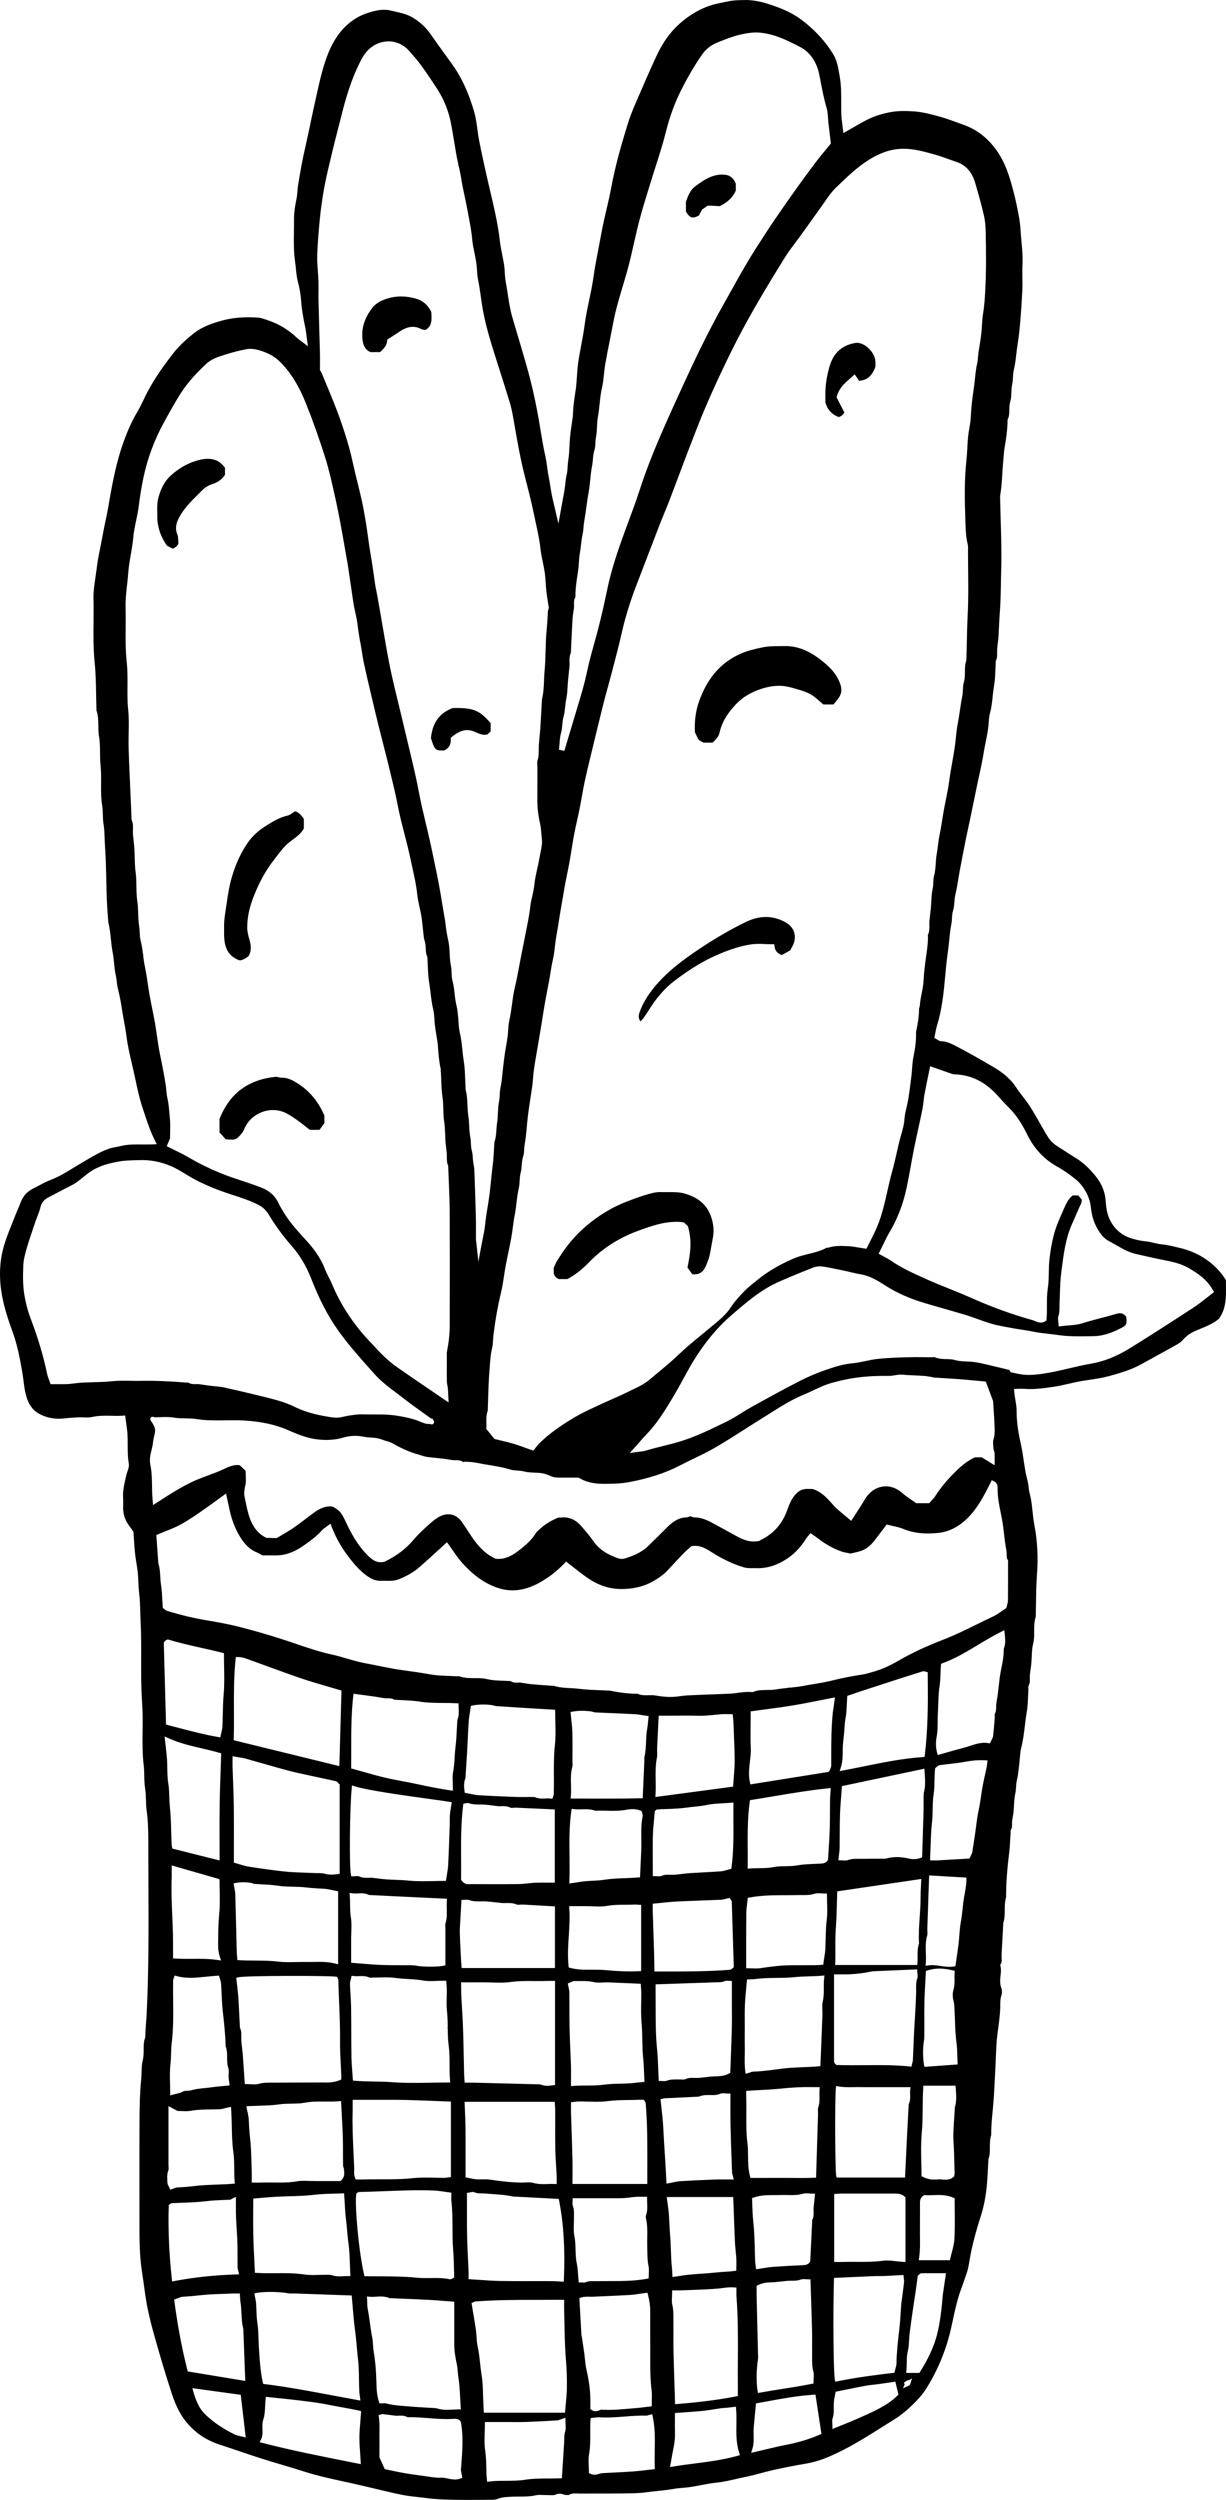 <?xml version="1.0" encoding="UTF-8"?>
<svg id="b" data-name="Layer 2" xmlns="http://www.w3.org/2000/svg" width="168.456" height="343.233" viewBox="0 0 168.456 343.233">
  <g id="c" data-name="Layer 1">
    <g>
      <path d="m69.363,37.435l-.003-.051c-.022-.336-.044-.685-.095-1.014-.069-.445-.159-.894-.251-1.353-.125-.611-.253-1.241-.324-1.881-.155-1.419-.424-2.793-.639-3.831-.206-.994-.444-2.001-.675-2.973-.163-.687-.323-1.364-.475-2.041l-.019-.086c-.339-1.522-.724-3.249-1.057-4.968-.102-.52-.173-1.062-.238-1.541-.102-.763-.208-1.551-.418-2.288-.754-2.639-1.758-4.805-3.068-6.622l-.853-1.177c-.719-.99-1.42-1.958-2.087-2.921-.66-.953-1.517-1.736-2.546-2.327-.709-.406-1.485-.581-2.306-.767-.221-.048-.428-.095-.632-.147-.972-.238-1.856-.038-2.683.184-2.675.715-4.653,2.616-5.88,5.644-.753,1.861-1.198,3.877-1.627,5.826l-.027.121c-.073.328-.145.658-.219.986-.217.96-.418,1.924-.62,2.887l-.03.143c-.217,1.034-.44,2.102-.682,3.148-.368,1.588-.648,3.174-.955,5.065-.042.261-.065.535-.083.795-.03.35-.056.687-.125,1.021-.187.912-.359,1.891-.348,2.885.005.549-.003,1.099-.011,1.649-.022,1.36-.043,2.766.161,4.145.048.329.082.66.114.994.062.605.122,1.218.284,1.799.223.806.371,1.707.44,2.676.09,1.255.331,2.474.57,3.616.082.389.128.792.169,1.147l.011.086c.017.151.036.305.058.464l.112.819-.652-.506c-.118-.09-.227-.171-.332-.247-.229-.169-.417-.308-.594-.477-1.146-1.085-2.5-1.887-4.026-2.382l-.23-.075c-.343-.116-.697-.234-1.029-.256-1.906-.125-3.534.016-4.985.424-1.322.368-2.704.836-3.866,1.767-.889.713-1.912,1.588-2.765,2.683-1.107,1.421-2.519,3.324-3.622,5.447-.172.328-.334.664-.495.998-.276.577-.562,1.171-.9,1.735-.671,1.119-1.249,2.396-1.875,4.143-.986,2.756-1.518,5.636-2.064,8.846-.091.541-.207,1.084-.319,1.61l-.015.071c-.073.338-.144.676-.21,1.014-.065.327-.128.656-.19.984l-.07.367c-.137.726-.276,1.451-.426,2.173-.187.905-.315,1.83-.428,2.7-.036.292-.079.582-.124.875-.132.894-.266,1.793-.245,2.679.026,1.036.016,2.086.008,3.103v.083c-.02,1.861-.039,3.786.155,5.678.149,1.458.175,2.936.199,4.367l.004.217c.011.57.022,1.14.04,1.711.003.042,0,.091-.003.143-.004.062-.004.083-.003.091.256.709.261,1.438.266,2.142.004.469.008.953.09,1.409.133.754.139,1.528.144,2.277.004.539.008,1.148.07,1.728.091.851.083,1.731.075,2.507-.008.997-.016,2.009.145,2.984.071.436.085.874.097,1.299.009.402.022.847.091,1.268.11.654.133,1.326.155,1.976.012.363.024.711.048,1.056.117,1.63.152,3.318.184,4.806.019.859.038,1.713.069,2.566.024.685.077,1.384.128,2.059l.023.307c.019.245.038.491.054.737.2.814.282,1.603.36,2.368.059.57.118,1.139.225,1.685.098.515.153,1.041.206,1.551.061.607.122,1.222.26,1.805.061.261.087.516.113.764.027.276.051.491.101.705.229.964.429,1.834.553,2.713.081.576.188,1.158.292,1.723l.016.09c.116.625.261,1.405.356,2.162.165,1.329.476,2.655.777,3.938.069.292.137.586.203.88.104.451.2.905.296,1.36.254,1.193.516,2.427.908,3.608l.198.6c.442,1.353.897,2.741,1.561,4.044l.235.463-.519.028c-.464.022-.929.017-1.377.015l-.238-.003c-.958-.007-1.872-.016-2.777.207-.222.055-.444.097-.668.139-.338.063-.651.122-.952.225-1.105.373-2.144.986-3.148,1.579-.245.144-.487.288-.729.428-.375.215-.745.444-1.114.671-.948.582-1.924,1.183-2.999,1.59-.605.227-1.222.558-1.72.824-.257.137-.514.273-.773.402-.804.405-1.352,1.011-1.674,1.853-.125.325-.262.647-.398.968l-.082.192c-.124.293-.249.585-.363.881-.108.282-.219.562-.331.843l-.07.173c-.625,1.564-1.264,3.163-1.487,4.898-.203,1.586-.157,3.154.139,4.793.32,1.781.897,3.494,1.473,5.081.641,1.77.994,3.623,1.3,5.369.069.39.12.783.172,1.177l.011.081c.063.49.134,1.044.239,1.563.308,1.514.909,2.476,1.888,3.023,1.026.574,2.228.802,3.484.652.641-.074,1.279-.114,1.82-.144.28-.016.562-.003.814.005.417.016.803.031,1.166-.05.888-.203,1.768-.191,2.621-.172h.054c.518.011,1.054.023,1.569-.016l.323-.024.039.32c.032.245.066.483.1.715l.007.05c.071.496.137.967.168,1.447.032.499.034,1.003.035,1.491v.061c.001.827.003,1.682.149,2.508.066.377-.062.748-.187,1.105-.059.173-.108.313-.139.449l-.081.351c-.215.91-.437,1.853-.375,2.807.023.354.016.709.009,1.052l-.005.284c-.009.691.156,1.354.488,1.969.163.3.374.582.58.855.098.132.198.265.293.402l.055.077.005.094c.023.303.043.609.062.916.044.683.09,1.381.163,2.059.043.395.109.797.172,1.187.089.535.16.986.203,1.443.04.425.059.87.075,1.228.023.526.046,1.042.11,1.549.106.861.13,1.742.152,2.596.012.452.023.878.044,1.303.089,1.746.083,3.554.078,5.151v.046c-.005,1.961-.011,3.989.132,5.975.09,1.259.077,2.538.063,3.775v.047c-.017,1.553-.035,3.159.155,4.723.058.479.067.964.077,1.432v.046c.012.568.023,1.154.12,1.728.086.507.098,1.021.11,1.517v.044c.012.444.023.901.085,1.342.212,1.501.239,3.042.238,4.352-.001,1.935.007,3.869.016,5.803v.1c.026,5.806.052,11.809-.239,17.713-.02.405-.051.807-.082,1.21l-.004.062c-.046.6-.093,1.221-.1,1.828.003.058.007.14-.028.229-.203.503-.203,1.044-.203,1.616,0,.496,0,1.009-.133,1.526-.122.471-.136.983-.151,1.526-.009.354-.019.666-.05.98-.187,1.885-.222,3.802-.231,5.261-.019,3.221-.016,6.501-.013,9.672l.003,4.722c-.001,2.328-.003,4.711.374,7.028.113.694.208,1.396.304,2.095l.117.855c.295,2.103.836,4.164,1.329,5.901.839,2.968,1.58,5.42,2.332,7.715.523,1.598,1.136,2.804,1.93,3.795,1.189,1.483,2.73,2.542,4.583,3.147.862.28,1.721.572,2.579.862l.217.073c1.003.339,2.033.687,3.054,1.011.925.295,1.872.577,2.787.847l.069.02c.966.288,1.965.584,2.941.897,1.736.559,3.525.956,5.065,1.286.913.196,1.825.406,2.735.615l.754.173c.512.117,1.023.241,1.534.364l.16.038c1.087.261,2.212.53,3.323.746.695.137,1.424.215,2.068.285.394.043.787.086,1.179.14,1.204.165,2.429.204,3.79.235,1.38.027,2.765.017,4.302.005l.74-.007c.347-.001.675-.003,1.006-.137.502-.207,1.046-.238,1.572-.268l.112-.007c.399-.024.804-.026,1.196-.027.756-.003,1.534-.005,2.278-.171.329-.073.654-.061.968-.047h.05c.191.011.377.013.568.012.114,0,.229.005.343.011.35.012.625.023.824-.073.432-.21.8-.108,1.096-.023l.065.019c.12.035.227.07.315.054.082-.005.153,0,.222.008.019.003.044.005.066.007.42-.265.866-.241,1.228-.223.13.009.208,0,.327.012.66-.009,1.346-.008,2.025-.007h.406c1.228.004,2.293.003,3.259-.011.223-.004.448-.007.671-.008.894-.008,1.813-.016,2.715-.143.515-.073,1.04-.126,1.548-.18.785-.081,1.561-.161,2.313-.297.424-.078.866-.113,1.221-.141.35-.028.672-.055.979-.102.484-.074.968-.165,1.451-.257.71-.134,1.513-.286,2.297-.367.841-.086,1.681-.28,2.495-.467.429-.1.853-.196,1.279-.281.75-.147,1.501-.347,2.226-.541.605-.161,1.208-.323,1.809-.456,1.43-.316,2.945-.611,4.507-.875,1.583-.269,3.043-.904,4.139-1.427,2.224-1.058,4.359-2.407,6.424-3.713l.445-.28c.377-.238.754-.476,1.132-.711,1.463-.909,3.39-2.766,4.209-4.057,1.647-2.602,2.823-5.461,3.494-8.498.07-.313.139-.628.206-.944.32-1.494.651-3.035,1.213-4.494.128-.334.242-.672.356-1.013l.026-.075c.098-.297.196-.594.305-.889.192-.52.284-1.06.379-1.631l.044-.265c.3-1.764.784-3.651,1.521-5.94.394-1.221.67-2.586.82-4.06.082-.814.125-1.65.167-2.458.017-.363.036-.718.058-1.075v-.046c-.003-.069-.005-.164.03-.264.18-.485.179-1.003.178-1.551-.001-.549-.003-1.115.179-1.674-.007-1.135.101-2.255.206-3.338l.004-.051c.061-.633.122-1.29.16-1.933.11-1.93.192-3.432.258-4.949l.026-.631c.036-.948.077-2.024.214-3.051l.081-.605c.13-.956.261-1.914.296-2.863.004-.134.005-.27.005-.407,0-.449,0-.912.167-1.397.097-.28.093-.685-.008-.943-.241-.613-.178-1.204-.117-1.775.05-.453.097-.878-.017-1.282l-.039-.143.074-.124c.161-.266.145-.584.129-.921-.008-.175-.015-.346-.004-.516.058-.919.106-1.836.155-2.754l.07-1.335c-.001-.054-.003-.121.023-.196.175-.52.178-1.07.18-1.653.001-.594.003-1.198.186-1.794.001-1.844.132-3.77.401-5.89.085-.659.125-1.343.164-2.005l.003-.059c.017-.305.036-.611.058-.917.003-.024,0-.047-.003-.069-.007-.117-.015-.278.083-.421.118-.176.114-.397.109-.654-.003-.141-.005-.299.013-.456.023-.183.054-.364.085-.545l.019-.11c.034-.199.067-.397.089-.598.027-.26.042-.523.058-.785l.004-.079c.032-.569.067-1.157.194-1.729.061-.265.077-.551.091-.804.016-.276.034-.589.105-.894.161-.68.239-1.392.315-2.079l.055-.504c.02-.172.035-.346.048-.518l.005-.078c.036-.446.073-.909.188-1.356.249-.963.373-1.976.491-2.953.079-.658.157-1.304.268-1.939.12-.689.149-1.413.179-2.114.012-.319.026-.639.047-.958.004-.047,0-.097-.004-.147-.008-.168-.016-.358.079-.531.136-.237.128-.503.118-.811-.005-.169-.011-.358.009-.546.024-.219.055-.437.085-.655.046-.329.086-.625.114-.924.027-.296.04-.594.052-.893.027-.612.052-1.232.203-1.822.137-.535.136-1.109.134-1.665-.001-.666-.003-1.354.219-2.035.012-.508.02-1.018.028-1.528l.004-.262c.017-1.309.035-2.661.137-4.018.175-2.333.059-4.581-.342-6.676-.13-.685-.206-1.38-.278-2.051l-.012-.112c-.046-.41-.091-.822-.151-1.229-.036-.247-.094-.496-.16-.773-.086-.356-.173-.724-.204-1.107-.038-.445-.145-.892-.249-1.322-.067-.276-.13-.543-.182-.815-.098-.526-.178-1.06-.258-1.607-.109-.737-.222-1.501-.39-2.242-.394-1.728-.576-3.156-.572-4.496.001-.5-.079-.979-.165-1.487-.067-.39-.133-.784-.163-1.189l-.027-.362h.364c.091,0,.183-.003.273-.004l.087-.003c.282-.007.541-.013.799.012,1.214.094,2.46-.078,3.659-.249l.192-.027c.701-.1,1.412-.262,2.101-.418l.101-.023c.581-.133,1.182-.27,1.782-.371.354-.059.706-.112,1.06-.165.878-.132,1.777-.266,2.632-.5,1.572-.429,3.099-.88,4.497-1.666.761-.425,1.525-.845,2.29-1.263.892-.488,1.783-.978,2.668-1.477.251-.143.514-.363.78-.658.476-.529,1.061-.917,1.899-1.259l.25-.102c.999-.409,2.015-.823,2.717-1.45,1.007-1.391.987-2.94.966-4.579-.004-.241-.007-.481-.007-.722-.569-.949-1.341-1.805-2.297-2.542-1.209-.928-2.629-1.577-4.223-1.927l-.538-.124c-.589-.137-1.178-.276-1.766-.324-.383-.034-.757-.125-1.088-.207-.332-.079-.655-.157-.963-.187-.82-.077-1.602-.243-2.32-.495-1.282-.448-2.262-1.374-2.838-2.68-.338-.768-.436-1.676-.484-2.382-.085-1.237-.526-2.339-1.349-3.369-.889-1.112-1.783-1.935-2.737-2.519-.601-.367-1.138-.709-1.639-1.042-.148-.1-.3-.194-.452-.288-.594-.37-1.209-.752-1.641-1.4-.382-.572-.725-1.182-1.027-1.721l-.085-.153c-.144-.253-.286-.507-.433-.756l-.266-.453c-.311-.535-.629-1.081-.976-1.586-.231-.339-.484-.668-.767-1.033-.295-.379-.627-.808-.919-1.255-.698-1.068-1.65-1.937-2.995-2.734-2.04-1.205-3.717-2.145-5.28-2.957-.658-.343-1.307-.652-2.023-.671-.234-.004-.429-.134-.585-.241-.061-.042-.104-.071-.148-.094l-.226-.122.052-.247c.039-.176.071-.339.101-.498.067-.339.128-.65.222-.953.672-2.189.919-4.504,1.097-6.501.104-1.163.23-2.515.421-3.841.066-.452.112-.906.161-1.409.071-.725.145-1.473.296-2.204.051-.249.065-.518.077-.757.02-.358.04-.719.151-1.072.117-.373.149-.758.183-1.167.031-.373.062-.745.155-1.122.161-.66.273-1.354.371-1.966l.023-.14c.054-.332.109-.664.171-.995.285-1.522.578-3.046.881-4.564.105-.519.218-1.036.331-1.551.083-.377.165-.753.245-1.13.141-.678.28-1.358.418-2.037l.43-2.094c.087-.428.18-.855.274-1.283l.055-.25c.237-1.08.483-2.195.658-3.303.082-.52.19-1.053.286-1.522.153-.754.312-1.536.386-2.317.011-.13.022-.264.031-.395.035-.461.07-.92.192-1.353.198-.706.276-1.473.346-2.149.047-.46.1-.98.191-1.49.125-.689.155-1.416.184-2.118.013-.319.027-.636.048-.951.003-.022.001-.042,0-.061-.007-.114-.015-.249.048-.385.151-.316.148-.656.145-1.049-.001-.176-.003-.354.009-.529.02-.288.056-.577.093-.865.039-.308.078-.625.095-.935.019-.344.035-.689.05-1.033l.005-.097c.03-.654.062-1.327.114-1.994.113-1.432.137-2.92.159-4.231l.005-.27c.009-.549.02-1.097.036-1.646.062-2.142-.004-4.31-.069-6.407-.028-.939-.056-1.865-.074-2.793l-.007-.195c-.008-.249-.017-.491.026-.738.157-.917.214-1.859.268-2.77.031-.526.062-1.053.113-1.577.019-.207.035-.416.051-.623.042-.55.083-1.103.184-1.643.187-.999.312-2.051.374-3.125.003-.048,0-.1-.004-.152-.007-.156-.016-.343.067-.515.169-.354.175-.752.182-1.174.005-.395.011-.796.137-1.204.11-.362.126-.769.144-1.201.015-.382.031-.81.125-1.212.067-.288.082-.596.097-.893.016-.346.031-.686.116-1.025.175-.713.262-1.465.346-2.192.059-.502.116-.982.194-1.452.184-1.089.278-2.21.368-3.294l.024-.284c.085-.984.141-1.997.195-2.976l.031-.559c.034-.598.026-1.217.017-1.814v-.043c-.011-.659-.016-1.252.015-1.845.054-1.045-.043-2.101-.136-3.121-.046-.492-.09-.983-.12-1.475-.039-.658-.105-1.249-.195-1.762-.222-1.279-.487-2.516-.788-3.678-.535-2.07-1.091-3.755-2.056-5.245-1.228-1.892-2.835-3.202-4.777-3.895-.254-.09-.51-.184-.764-.277-.802-.292-1.711-.624-2.6-.869-1.218-.336-2.318-.621-3.437-.699-1.022-.073-2.232-.114-3.432.13-1.213.246-2.201.578-3.112,1.049-.607.312-1.19.648-1.809,1.005l-.295.171c-.212.122-.428.247-.646.37l-.445.253-.058-.51c-.022-.195-.047-.389-.071-.58l-.013-.095c-.065-.491-.13-.988-.143-1.483-.012-.488-.012-.979-.011-1.469.004-1.205.008-2.45-.208-3.657l-.054-.309c-.161-.929-.328-1.888-.812-2.688-1.076-1.782-2.495-3.33-4.338-4.731-.924-.702-2.028-1.286-3.378-1.785-1.358-.502-2.82-.964-4.324-.964-.036,0-.073.001-.109.001l-.282.007c-.672.012-1.307.023-1.958.163-.173.036-.347.071-.52.105l-.172.035c-.477.091-1.018.196-1.516.343-1.642.48-3.205,1.387-4.645,2.695-1.247,1.134-2.266,2.583-3.115,4.429-.792,1.727-1.643,3.65-2.679,6.056-.488,1.135-.885,2.084-1.197,3.094-.855,2.776-1.725,5.764-2.289,8.805-.183.994-.416,1.993-.641,2.96l-.02.09c-.221.937-.495,2.105-.694,3.222-.121.671-.25,1.341-.381,2.011l-.032.168c-.242,1.259-.494,2.559-.674,3.85-.153,1.099-.389,2.208-.596,3.187-.218,1.037-.465,2.211-.616,3.353-.13,1.001-.324,2.024-.495,2.926-.1.522-.198,1.042-.288,1.567-.085.492-.153,1.015-.203,1.555-.031.347-.054.697-.077,1.044l-.004.056c-.036.557-.074,1.132-.153,1.697l-.1.683c-.133.906-.27,1.845-.289,2.773-.001.145-.02.292-.04.437-.039.295-.078.559-.116.824l-.007.046c-.093.632-.175,1.201-.231,1.779-.038.409-.059.831-.079,1.239-.03.619-.063,1.321-.175,1.997-.046.276-.062.568-.077.823-.02.346-.042.738-.129,1.109-.106.448-.159.928-.206,1.35l-.005.048c-.042.362-.085.737-.156,1.108-.097.496-.187.995-.284,1.536l-.49,2.717-.371-1.596c-.058-.25-.114-.485-.168-.71l-.031-.13c-.139-.577-.25-1.041-.343-1.52-.077-.391-.139-.785-.2-1.181l-.011-.062c-.065-.414-.132-.842-.218-1.253-.089-.418-.145-.845-.2-1.257l-.009-.069c-.066-.503-.128-.955-.225-1.388-.284-1.255-.496-2.542-.703-3.786-.139-.836-.29-1.762-.467-2.663-.371-1.914-.753-3.581-1.167-5.097-.461-1.684-.966-3.384-1.455-5.028l-.069-.234c-.237-.795-.472-1.59-.705-2.386-.301-1.04-.465-2.117-.623-3.159-.082-.543-.167-1.103-.27-1.646-.082-.429-.112-.866-.14-1.288Zm-48.035,103.189c-.12-.683-.26-1.373-.391-2.02h0s-.032-.157-.032-.157c-.117-.584-.235-1.167-.34-1.752-.097-.549-.18-1.101-.262-1.653-.113-.763-.238-1.603-.409-2.41-.108-.51-.171-1.026-.233-1.525l.164-.071-.171.022c-.075-.616-.155-1.253-.317-1.855-.105-.393-.122-.8-.139-1.158l-.003-.044c-.012-.246-.024-.5-.063-.74-.104-.639-.126-1.295-.147-1.872-.022-.569-.043-1.135-.121-1.672-.102-.701-.112-1.427-.121-2.066-.011-.64-.022-1.294-.109-1.916-.094-.662-.109-1.318-.124-1.954-.009-.425-.017-.807-.042-1.19-.026-.387-.066-.775-.109-1.161-.032-.297-.063-.576-.087-.854-.019-.242-.012-.477-.005-.706.015-.43.027-.835-.147-1.2-.058-.122-.051-.245-.047-.311l-.052-1.249c-.054-1.213-.108-2.427-.159-3.642l-.059-1.353c-.051-1.122-.109-2.394-.133-3.619-.013-.615-.001-1.233.012-1.867v-.047c.02-1.014.042-2.062-.065-3.068-.118-1.122-.11-2.249-.102-3.338.008-1.073.016-2.184-.1-3.26-.176-1.631-.163-3.269-.149-4.854v-.087c.007-.841.013-1.711-.009-2.563-.03-1.033.085-2.062.196-3.058l.011-.091c.058-.519.118-1.056.155-1.58.061-.862.208-1.711.352-2.532.139-.784.273-1.555.336-2.32.067-.804.237-1.599.401-2.368.136-.643.27-1.282.347-1.907.179-1.442.394-2.75.658-4.002.55-2.605,1.478-5.112,2.758-7.45l.056-.108c.738-1.348,1.486-2.713,2.312-4.005,1.061-1.662,2.422-3.027,3.49-4.029.75-.703,1.701-.992,2.622-1.272l.316-.098c.841-.262,1.693-.476,2.536-.637.585-.113,1.205-.058,1.951.175,1.169.36,2.043.862,2.752,1.575,1.426,1.428,2.548,3.236,3.534,5.689.939,2.341,1.813,4.802,2.671,7.524.506,1.61.877,3.279,1.235,4.894l.141.633c.483,2.165.882,4.42,1.251,6.545l.159.902c.161.906.327,1.834.456,2.758.083.588.169,1.175.257,1.764l.075.507c.09.605.18,1.213.268,1.818.066.455.171.925.265,1.342.113.508.229,1.03.296,1.559.086.699.225,1.751.437,2.807.079.386.14.783.199,1.166.066.442.134.897.227,1.33.278,1.311.585,2.618.928,4.069l.078.332c.328,1.397.683,2.894,1.054,4.383.163.656.331,1.311.498,1.966l.095.374c.27,1.053.539,2.103.795,3.16l.178.728c.359,1.467.73,2.984,1.022,4.511.26,1.356.609,2.715.948,4.03l.015.059c.292,1.131.593,2.3.834,3.467.083.402.172.804.262,1.206l.009.043c.256,1.153.519,2.344.641,3.558.058.566.186,1.143.309,1.701.085.375.175.777.242,1.17.073.424.118.849.167,1.322.024.235.05.471.079.706.015.117.026.234.036.352l.007.077c.032.35.062.678.16.968.132.383.149.773.165,1.116.02.385.038.737.179,1.048.063.133.061.274.059.367v.075c.023.329.036.662.05.995.03.74.059,1.481.18,2.18.087.506.147,1.017.2,1.469.081.682.173,1.454.348,2.176.116.476.148.966.18,1.439.017.277.035.554.07.826.067.508.149,1.015.23,1.522l.032.192c.031.192.063.386.093.58.023.152.04.305.048.459.061,1.027.151,2.129.391,3.224.016.075.016.144.016.198l-.172.081h0l.172-.011c.019.323.031.647.042.971l.005.137c.03.85.061,1.703.184,2.512.086.568.098,1.15.11,1.664.013.55.026,1.054.104,1.552.102.668.126,1.322.149,1.954.009.254.019.506.032.758.017.303.055.613.093.912.036.297.074.593.093.89.009.144.011.288.012.433v.052c.001.391.003.761.153,1.092.051.109.046.219.043.292l-.003.058c.022.619.047,1.243.074,1.868l.004.082c.054,1.31.11,2.665.117,4,.026,4.728.027,9.897.004,15.8-.003,1.077-.125,2.208-.373,3.458-.03.151-.027.323-.024.506v.991c-.004.893-.007,1.785.007,2.676.004.147.032.301.069.487.026.143.052.284.067.424.023.214.032.428.044.725l.059,1.201-2.477-1.686c-1.65-1.122-3.21-2.18-4.774-3.277-.647-.455-1.216-.98-1.84-1.572-.327-.311-.627-.636-.958-.999l-.054-.059c-.172-.188-.346-.377-.523-.559-2.344-2.422-4.16-5.147-5.394-8.101-.136-.324-.301-.651-.448-.939-.194-.381-.386-.761-.541-1.163-.651-1.701-1.77-3.049-2.777-4.141-1.167-1.267-2.285-2.528-3.132-4.039-.044-.081-.09-.159-.139-.238l-.03-.05c-.087-.151-.178-.305-.253-.473-.477-1.061-1.292-1.797-2.489-2.246-.964-.362-2.035-.733-3.373-1.167-2.234-.725-4.464-1.733-6.629-3-.551-.323-1.122-.601-1.725-.896-.304-.148-.596-.292-.892-.441l-.28-.143.452-1.076c0-.264.007-.531.013-.797.015-.648.03-1.299-.032-1.92-.023-.226-.042-.455-.062-.682-.061-.718-.121-1.434-.282-2.122-.085-.366-.12-.754-.147-1.068-.022-.219-.04-.434-.073-.647-.219-1.474-.518-2.952-.806-4.34-.169-.819-.289-1.657-.394-2.395l-.016-.112c-.075-.529-.152-1.057-.245-1.583Zm-1.994,48.967c-.456.009-.92,0-1.38-.009h-.051c-.831-.015-1.692-.028-2.516.058-.843.087-1.682.112-2.493.134-.64.017-1.365.038-2.062.095-.215.017-.434.044-.652.073-.377.047-.765.097-1.166.1-.247.004-.494.005-.753.003h-1.317s-.077-.233-.077-.233c-.04-.118-.085-.239-.129-.362-.116-.317-.222-.612-.288-.927-.499-2.387-1.231-4.835-2.235-7.481-.387-1.018-.674-2.102-.875-3.312-.227-1.361-.182-2.731-.141-3.939.024-.803.235-1.587.487-2.454.282-.964.611-1.928.928-2.862l.285-.835c.078-.231.167-.46.257-.687.148-.378.301-.769.391-1.162.145-.636.494-1.077,1.097-1.387.455-.234.908-.472,1.361-.713.572-.304,1.221-.648,1.868-.97.549-.272,1.044-.676,1.522-1.068.297-.242.596-.488.913-.709,1.247-.873,2.636-1.216,3.95-1.458.839-.153,1.67-.173,2.474-.192l.49-.012c1.899-.054,3.723.422,5.44,1.42.226.132.449.265.674.399l.095.058c.628.378,1.278.767,1.935,1.089,1.237.608,2.593,1.155,4.03,1.629l.608.198c1.162.379,2.339.761,3.45,1.323.648.328,1.101.749,1.469,1.361.885,1.482,1.927,2.905,3.187,4.348,1.095,1.252,1.98,2.734,2.632,4.403,1.134,2.902,2.3,5.152,3.669,7.083.625.88,1.288,1.736,1.972,2.55.893,1.062,1.881,2.192,3.111,3.553.898.998,1.973,1.802,3.012,2.581.352.264.67.503.984.748.878.682,1.798,1.342,2.688,1.981.383.273.737.526,1.087.78l.148-.032.091.182c.073.056.114.132.125.225l.023.196-.152.132-.054.083-.196-.011c-.066-.003-.122-.022-.172-.056-.512.044-.936-.139-1.348-.313l-.078-.034c-.118-.05-.235-.1-.355-.14-1.052-.363-2.078-.542-2.943-.67-.963-.143-1.961-.153-2.916-.141-.515.007-.974,0-1.392-.015-1.114-.043-2.231.178-3.186.391-.356.079-.773.086-1.241.017-1.662-.251-3.425-.597-5.065-1.411-1.392-.694-2.921-1.07-4.271-1.403-2.033-.503-3.829-.924-5.488-1.287-.394-.087-.814-.125-1.22-.163-.268-.026-.506-.047-.742-.078-.234-.03-.468-.065-.702-.101-.276-.042-.526-.079-.777-.11-.122-.017-.246-.015-.402-.009-.332.009-.714.016-1.081-.21h-.02c-.067.005-.125.007-.171.005-2.356-.196-4.441-.28-6.346-.243Zm1.694,17.04l-.069-.836c-.015-.168-.027-.323-.035-.477-.022-.399-.027-.803-.034-1.208v-.091c-.016-.955-.031-1.934-.221-2.838-.169-.804-.001-1.485.163-2.142.09-.368.173-.702.199-1.046.024-.289.091-.565.152-.81.058-.245.106-.448.128-.65.047-.434-.163-.796-.407-1.214l-.12-.173c-.062-.048-.125-.128-.125-.261v-.195l.12-.085.052-.083.195.005c.077.001.144.026.2.073.219-.003.44-.012.66-.022.66-.027,1.322-.055,1.972.056.523.087,1.066.097,1.592.106.508.008,1.079.016,1.627.105,1.272.202,2.577.18,3.841.164h.167c.802-.013,1.631-.024,2.446.026,2.417.141,4.363.57,6.126,1.352,1.194.529,2.48,1.042,3.778,1.217,1.373.183,2.643.105,3.764-.234.9-.27,1.868-.305,2.874-.093.269.055.543.074.834.093.477.03.984.061,1.486.25.168.063.343.114.519.167l-.007.178.048-.165c.358.106.728.215,1.073.414,1.187.685,2.305,1.167,3.413,1.477.129.035.257.075.385.116l.047.016c.266.083.518.164.769.202.429.066.87.108,1.296.148l.126.012c.254.024.507.048.761.078.233.028.461.066.693.105.238.039.464.077.69.104.126.016.264.013.352.009.313.001.693-.009,1.048.227.02-.001.043-.004.063-.005l.067.167-.015-.172c.043-.003.085-.007.125-.007l.074.003c.668.011,1.241.071,1.797.188.499.104.998.187,1.552.277.963.159,1.927.319,2.866.613.276.086.581.108.904.129.299.02.635.042.959.128.472.124.943.141,1.442.161.27.011.539.022.806.05.565.058,1.111.276,1.524.46.363.164.732.167,1.158.171l.296.003c.375.003.748.003,1.122.001h1.151l.079.046c.881.534,1.942.796,3.246.806,1.166.008,2.384-.009,3.56-.225,2.756-.508,5.067-1.264,7.068-2.308.66-.347,1.36-.683,1.923-.953.971-.469,1.973-.953,2.913-1.501,1.44-.838,2.891-1.766,4.172-2.583l.188-.12c.725-.463,1.45-.925,2.18-1.377.277-.172.554-.346.83-.52l.161-.101c1.46-.923,2.967-1.875,4.597-2.543.468-.194.929-.409,1.399-.631l.093-.043c.352-.164.703-.328,1.058-.481,1.158-.496,2.37-.761,3.416-.971,1.713-.346,3.548-.49,5.79-.46.268,0,.52-.042.787-.086.35-.056.741-.12,1.139-.079.495.056,1.006.075,1.501.093.913.034,1.833.067,2.739.303l.028-.004,1.103.067c.811.05,1.623.1,2.434.161.771.059,1.537.133,2.314.207l1.24.116.999,2.68c.019.311.04.628.063.955.052.793.114,1.692.144,2.586l.003.058c.017.531.036,1.077-.157,1.66-.086.258-.055.604-.026.937.009.124.019.235.024.344.004.054.031.133.059.217.036.104.082.234.095.382.019.235.015.469.011.717l-.004.956-1.771-1.093h-.921c-.884.391-1.735,1.021-2.756,2.036-1.143,1.138-1.998,2.173-2.691,3.26-.16.25-.351.453-.535.651-.077.082-.151.16-.215.238l-.104.117h-1.778l-.089-.062c-.149-.109-.304-.215-.463-.324l-.074-.051c-.409-.278-.874-.594-1.303-.972-.808-.713-1.777-1.022-2.727-.867-.963.155-1.829.779-2.378,1.712-.355.602-.73,1.179-1.127,1.79-.184.282-.371.573-.563.873l-.208.325-.293-.247c-.179-.151-.352-.293-.523-.434-.405-.336-.787-.654-1.159-.987-.239-.211-.452-.452-.656-.683l-.167-.188c-.691-.767-1.403-1.485-2.485-1.832-.074-.001-.152-.004-.233-.008-.511-.019-1.097-.047-1.614.286-.91.621-1.335,1.669-1.661,2.601-.663,1.894-1.895,3.281-3.662,4.126-.011.007-.028.022-.042.034-.02.017-.04.032-.056.043l-.086.042c-1.212.258-2.196-.152-3.078-.633l-1.396-.763c-.689-.379-1.377-.756-2.068-1.127-.893-.477-1.607-.694-2.314-.702-.19-.001-.354-.067-.514-.13-.036-.015-.071-.028-.108-.042l-.015.007c-.167.071-.366.156-.586.164-1.108.04-1.93.714-2.587,1.366l-.568.565c-.679.674-1.358,1.346-2.044,2.011-.944.914-2.113,1.36-3.233,1.704-.273.087-.612.067-.913-.044-1.17-.421-2.495-1.038-3.433-2.429-.335-.496-.73-.96-1.112-1.409-.129-.149-.256-.299-.381-.449-.841-1.01-1.785-1.431-2.91-1.298-.114.011-.225.009-.327.007h-.035c-.753.323-1.621.749-2.372,1.438-.063.059-.133.118-.202.176l-.034.03c-.178.147-.346.285-.442.448-.585.971-1.396,1.66-2.245,2.336-.807.641-1.92,1.377-3.256,1.225l-.082-.02c-1.689-.769-2.748-2.184-3.643-3.601-.136-.212-.277-.421-.418-.629l-.137-.203c-.106-.156-.212-.312-.315-.471-.401-.621-.925-1.015-1.518-1.142-.624-.128-1.304.026-1.962.457-.621.406-1.19.937-1.74,1.451l-.342.32c-.484.445-.919.933-1.279,1.352-1.013,1.175-2.273,2.117-3.85,2.877-.207.061-.383.086-.554.086-.753,0-1.318-.464-1.817-.966-1.428-1.442-2.329-3.162-3.021-4.656-.627-1.348-.916-1.526-1.752-2.012-1.003-.171-1.869.323-2.505.775-.433.308-.858.631-1.28.953l-.036.027c-.481.366-.979.744-1.486,1.095-.515.355-1.052.671-1.571.978l-.05.03c-.235.137-.467.274-.695.412l-.079.05-1.421-.034c-1.041-.508-1.775-1.364-2.243-2.614-.286-.767-.451-1.571-.593-2.279l-.009-.043c-.047-.226-.094-.455-.144-.68-.117-.53-.019-1.097.105-1.631.094-.403.074-.845.05-1.356l-.003-.065c-.008-.178-.016-.36-.017-.549l-.812-.756c-.651-.118-1.335.125-2.169.522-.717.342-1.463.617-2.185.884l-.07.026c-.726.269-1.477.547-2.184.889-.963.465-1.958,1.025-3.129,1.762-.367.231-.732.467-1.115.713l-1.05.675Zm9.765,22.241c.024,1.204.05,2.448-.056,3.675-.085.959-.108,1.937-.129,2.882l-.003.093c-.011.51-.023,1.019-.043,1.53-.009.264-.073.524-.136.776-.03.122-.062.253-.091.393l-.065.32-.323-.055c-1.818-.312-3.587-.776-5.296-1.224l-.336-.089c-.418-.109-.835-.219-1.252-.324l-.25-.063-.005-.257-.304-11.003.157-.188c.046-.056.078-.094.128-.132.157-.121.293-.114.383-.089,1.462.453,2.975.791,4.437,1.118l.067.015c.878.195,1.875.416,2.843.664l.253.066v.262c0,.547.011,1.091.022,1.63Zm.672,56.786l.019.143.065.52-.343.035c-.217.022-.436.043-.658.063l-.081.008c-.5.047-1.018.095-1.526.173-.305.046-.613.075-.923.105-.561.055-1.142.11-1.69.277-.218.065-.425.071-.608.077-.231.008-.426.015-.601.116-.292.167-.612.238-.921.307-.126.028-.254.056-.383.091l-.428.121v-.446c0-.338-.008-.676-.017-1.017l-.003-.132c-.024-.905-.05-1.841.059-2.769.052-.442.066-.897.079-1.338.013-.495.028-.976.086-1.454.238-1.941.219-3.931.2-5.855-.009-.873-.019-1.845-.001-2.778.003-.112.039-.199.069-.269.012-.03.027-.063.043-.109l.106-.295.303.086c1.292.364,2.618.227,4.017.081l.078-.008c.459-.046.931-.094,1.409-.124l.273-.019.074.266c.027.093.054.179.081.261.063.192.12.367.132.562.032.468.054.94.074,1.412.035.767.07,1.56.155,2.333l.036.336c.165,1.481.335,3.012.362,4.54.208.53.208,1.068.208,1.588-.001.475-.003.913.145,1.326.105.29.086.597.067.893-.009.161-.017.281-.012.398.008.152.028.308.055.494Zm-7.871-29.537l6.57,1.885v.254c0,.432.009.866.019,1.302.022.98.046,2.086-.056,3.154-.089.92-.133,1.899-.141,3.084,0,.168-.004.339-.008.511-.017.765-.035,1.552.223,2.343l.169.519-.541-.079c-1.148-.167-2.335-.159-3.38-.149-.722.004-1.534.011-2.356-.039l-.316-.02v-2.181c-.001-1.247-.055-2.501-.108-3.713-.074-1.723-.151-3.503-.077-5.287.009-.225.007-.449.004-.697l-.003-.886Zm-.814-16.256h0s-.16-1.454-.16-1.454l.539.247c1.489.674,3.042,1.036,4.544,1.384l.047.011c.781.183,1.591.371,2.391.604l.251.074-.008.262c-.015.506-.032,1.013-.05,1.52l-.017.512c-.052,1.498-.112,3.194-.137,4.829-.023,1.577-.017,3.148-.012,4.81v.052c.003.746.004,1.508.004,2.289v.433l-6.494-1.63-.066-.339c-.017-.085-.03-.144-.032-.203-.019-.453-.031-.904-.043-1.354l-.007-.225c-.03-1.147-.062-2.445-.194-3.678-.051-.472-.063-.949-.075-1.37-.017-.601-.034-1.161-.128-1.709-.126-.729-.136-1.451-.145-2.15-.005-.41-.011-.816-.038-1.21-.039-.555-.104-1.114-.171-1.705Zm.208,59.375v-.003l.172-.007-.172.003c-.017-.399-.035-.812.149-1.249.043-.102.032-.29.024-.456-.007-.095-.011-.184-.011-.27v-8.093s1.237.662,1.237.662c.161.001.324.008.485.015l.067.003c.418.019.85.039,1.256-.032.931-.171,1.865-.18,2.769-.19h.114c.367-.007.733-.011,1.097-.027.235-.011.48-.073.74-.139.14-.035.286-.073.44-.105l.389-.082.032.631c.013.251.024.467.034.683.02.448.031.901.04,1.353l.003.137c.02,1.042.043,2.222.203,3.322.117.802.122,1.627.128,2.355v.058c.005.541.011,1.099.056,1.658l.027.339-.594.046c-.165.013-.317.026-.471.034-.456.024-.912.04-1.366.056-1.038.036-2.111.074-3.151.204-.736.093-1.474.139-2.188.182l-.237.015c-.069.004-.16.04-.292.094-.101.04-.186.074-.281.105l-.296.101-.124-.289c-.017-.043-.039-.083-.062-.125-.1-.182-.211-.389-.208-.623.001-.121-.004-.243-.011-.364Zm9.383-71.428l.032-.3.3-.003h.007c.531,0,.953.155,1.362.305l.19.07c.931.331,1.863.671,2.793,1.011l.176.065c1.354.494,2.753,1.003,4.137,1.474,1.155.391,2.312.728,3.534,1.084l.242.07c.504.147,1.014.295,1.529.449l.249.074-.293,10.375-.206-.051-14.313-3.505.008-.274c.036-1.278.031-2.567.026-3.814-.009-2.313-.019-4.675.227-7.031Zm.383,43.664c.89-.225,11.786-.241,13.366-.086l.208.022.074.194c.043.09.089.187.091.305.023,1.061.067,2.133.11,3.171.069,1.705.14,3.452.121,5.178-.011,1.036.043,2.095.094,3.119l.003.044c.026.485.051.974.069,1.459.004.104.004.21.003.307l-.003.329-.208.086c-.789.324-1.552.339-2.328.319h-.325s-1.169.003-1.169.003c-1.955.005-3.908.011-5.862.02-.445.003-.92.017-1.4.156-.195.056-.406.082-.666.082-.157,0-.32-.009-.484-.019-.169-.011-.332-.022-.496-.022h-.316l-.102-1.521c-.054-.823-.108-1.637-.169-2.448-.02-.265-.051-.529-.081-.793l-.011-.101c-.04-.338-.081-.678-.104-1.018-.013-.199-.012-.397-.009-.596.004-.429.008-.832-.163-1.193-.043-.095-.039-.18-.038-.226l-.058-1.194c-.044-.929-.09-1.859-.152-2.789-.038-.566-.105-1.146-.164-1.657-.03-.257-.059-.512-.086-.768l-.031-.292.285-.071Zm-.422-11.395c-.008-.241-.058-.506-.104-.74-.027-.145-.054-.288-.077-.437l-.052-.324.324-.061c.643-.122,1.337-.12,2.111.008.102.016.19.054.262.089.017.008.069.032.086.036.367.027.738.047,1.107.066.732.038,1.487.077,2.23.191.687.106,1.387.121,2.064.136.574.013,1.224.027,1.852.104.58.07,1.163.104,1.728.137.262.016.512.031.763.048.356.027.695.1,1.056.178.168.038.334.073.504.105l.274.052v10.028l-.421-.108c-1.005-.254-2.011-.238-2.986-.219-.379.007-.757.013-1.135.004-.434-.001-.878.003-1.309.013-.812.019-1.607.038-2.394-.059-1.033-.132-2.052-.139-3.132-.145-.728-.004-1.446-.008-2.169-.048l-.292-.016-.047-.518c-.019-.168-.035-.339-.039-.511l-.067-2.671c-.043-1.781-.086-3.56-.139-5.339Zm.019-18.882c.136.024.265.046.39.066l.101.016c.332.052.647.104.958.19.812.225,1.623.456,2.433.687,1.118.32,2.211.632,3.298.923.861.23,1.772.426,2.575.598l.793.172c.442.098.885.192,1.329.286.627.133,1.253.266,1.879.409.187.043.307.182.393.284.031.036.047.058.066.074l.108.105v12.266l-.29.042c-.225.031-.523.067-.835.067-.347,0-.664-.043-.968-.13-.391-.114-.87-.062-1.333-.086-.448-.022-.898-.038-1.348-.052-1.019-.035-2.072-.071-3.109-.192-1.592-.187-3.16-.403-4.661-.647-.418-.067-.824-.192-1.217-.312-.18-.055-.356-.109-.533-.159l-.246-.069v-.257c0-.781.001-1.555.004-2.321v-.308c.004-1.668.008-3.242-.011-4.854-.015-1.153-.056-2.298-.106-3.568-.023-.607-.046-1.216-.065-1.824-.007-.187-.005-.377-.004-.586l.004-.894.397.074Zm-8.741,71.678c-.375-3.401-.519-6.752-.428-9.959l.003-.165.134-.098c.027-.019.044-.034.059-.047.051-.043.134-.112.265-.117.483-.026.97-.043,1.455-.061,1.07-.038,2.177-.077,3.249-.211.815-.105,1.627-.136,2.413-.165.309-.012.62-.024.929-.04h-.001c-.022,0,.003-.015.026-.028.069-.042.132-.079.211-.12l.488-.25.003.549c.001.251.001.496,0,.741-.003.566-.004,1.038.016,1.528.019.463.048.927.078,1.391l.009.155c.042.641.081,1.271.1,1.891.02.671.02,1.352.02,2.009v.116c-.001.455-.001.906.003,1.361.001.063.026.149.055.257.023.082.044.163.065.253l.09.399-.41.011c-3.03.101-5.788.394-8.432.897l-.359.069-.04-.363Zm2.133,12.503c-.733-2.877-1.315-5.947-1.778-9.386l-.038-.277.266-.089c.093-.031.18-.066.262-.098.223-.09.429-.172.656-.187.896-.055,1.619-.117,2.278-.195,1.131-.134,2.282-.171,3.396-.206.453-.015.908-.03,1.36-.05.097-.005.187-.004.3-.001h.507s.023.315.023.315c.007.093.011.184.015.276.009.199.017.366.044.526.091.55.118,1.099.144,1.63.034.68.067,1.384.239,2.044.017.061.017.12.017.156l.266,7.06-7.904-1.304-.055-.214Zm7.546,9.16c-.083-.02-.171-.04-.264-.058-.247-.054-.511-.109-.763-.227-1.543-.737-2.899-1.657-4.036-2.735-.738-.701-1.232-1.638-1.654-3.136l-.14-.496,6.65.916.015.132.67,5.732-.479-.126Zm1.303-36.346c-.019-.438-.031-.88-.043-1.319-.031-1.116-.063-2.269-.195-3.386-.074-.623-.108-1.245-.141-1.849l-.042-.734c-.015-.246-.071-.503-.136-.799l.157-.083-.168.036c-.034-.153-.07-.317-.104-.495l-.074-.382.39-.019c.456-.023.898-.036,1.33-.05,1.006-.031,1.919-.058,2.813-.188.566-.082,1.134-.09,1.682-.098.65-.009,1.241-.017,1.821-.129.939-.182,1.88-.165,2.718-.156h.133c.584.001,1.189.008,1.783-.044l.354-.034.118,2.406c.05.885.097,1.75.121,2.608.02.742.02,1.495.02,2.223,0,.53,0,1.06.007,1.59.001.061.023.139.047.222.036.126.07.243.079.374.003.043.008.09.015.139.04.366.094.858-.375,1.331l-.102.1h-3.398c-.241.001-.492-.007-.733-.016l-.089-.003c-.612-.023-1.212-.044-1.766.051-1.147.198-2.308.182-3.346.165h-.065c-.551-.007-1.128-.011-1.688.011-.087.004-.178.005-.272.005l-.853-.005.003-.756c.003-.261.005-.488-.004-.714Zm.344,11.989c-.055-1.115-.108-2.167-.132-3.242-.024-1.03-.019-2.041-.015-3.112v-.164c.004-.49.007-.986.007-1.491v-.312l1.189-.102c.596-.052,1.272-.113,1.933-.148.611-.034,1.224-.051,1.837-.069,1.148-.032,2.336-.066,3.487-.207.866-.105,1.705-.126,2.593-.149.367-.009.738-.02,1.115-.035l.328-.013.023.327c.023.338.043.67.062,1.001.04.725.082,1.474.175,2.214.062.5.106,1.001.151,1.502.048.55.102,1.174.188,1.779.133.955.165,1.895.199,2.89.016.449.03.869.052,1.294l.019.356h-.355c-.153.001-.307.008-.457.015l-.136.007c-.165.007-.332.015-.499.015-.28,0-.702-.017-1.134-.167-.145-.051-.332-.051-.531-.051h-.159c-.331,0-.659.008-.988.017-.65.022-1.388.047-2.111-.061-1.237-.18-2.47-.188-3.844-.172h-.048c-.831.004-1.685.012-2.553-.039l-.305-.016-.013-.305c-.023-.507-.048-1.009-.074-1.502l-.003-.058Zm27.273-65.472l.003.063c.008.226.017.46.017.702v.391l-.387-.056c-1.676-.253-3.245-.578-4.425-.835-.647-.14-1.298-.264-1.949-.386-.851-.161-1.705-.323-2.548-.52-1.005-.237-1.978-.512-3.01-.804-.461-.13-.929-.262-1.408-.394l-.25-.069.003-.26c.005-.647.005-1.292.005-1.938v-.323c-.003-2.429-.005-4.941.276-7.394l.04-.342,1.395.186c.533.073,1.062.144,1.592.219.19.027.378.061.568.095l.059.011c.214.039.428.077.644.102.101.012.222.013.347.009h.056c.282.001.628.001.958.206.011-.001.026-.001.039,0,.048,0,.069.001.085.004.317.02.656.036.994.051.764.035,1.553.071,2.331.196,1.08.172,2.137.18,3.256.188.633.004,1.206.011,1.791.039l.319.013.003.32c.003.128.008.256.013.382.02.507.04.986-.143,1.486-.028.079-.044.153-.048.217-.024.373-.043.745-.062,1.119-.038.756-.079,1.614-.184,2.442-.059.477-.091.98-.118,1.424-.04.651-.085,1.389-.223,2.103-.079.409-.059.866-.038,1.35Zm-13.884.839l.04-.414.398.125c1.716.553,6.934,1.275,10.386,1.752,1.162.161,2.07.288,2.596.373l.332.054-.052.332c-.02.129-.04.254-.062.375l-.016.097c-.056.329-.106.623-.129.909-.02.262-.019.537-.017.803.001.199.003.399-.004.597l-.036,1.034c-.056,1.6-.108,3.043-.18,4.481-.023.425-.09.832-.163,1.263-.035.203-.069.41-.1.625l-.042.29h-.293c-.467,0-.937.011-1.409.022-.48.011-.963.02-1.447.02-.788,0-1.427-.028-2.009-.087-.59-.059-1.192-.083-1.774-.105l-.156-.007c-.359-.015-.718-.028-1.079-.052-.412-.027-.823-.078-1.245-.133l-.169-.022c-.164-.02-.328-.039-.491-.058-.176-.02-.359-.015-.554-.008h-.061c-.398.008-.849.016-1.3-.212-.079-.039-.253-.022-.417-.007-.117.012-.226.022-.329.022h-.28l-.052-.274c-.23-1.185-.152-9.121.116-11.794Zm.264,50.357v-.027c-.095-1.972-.192-4.01-.134-6.038.007-.233.005-.468.003-.74v-.799s3.07.001,3.07.001c.296-.001.593,0,.886-.001h.586c.914-.007,1.877-.005,2.816.02,1.298.031,2.55.081,4.051.141l2.09.081v10.363l-.441.058c-.218.032-.473.067-.701.048-.35,0-.703-.007-1.056-.015l-.149-.003c-1.021-.027-1.942-.039-2.84.058-1.491.161-3.019.167-4.601.161h-.253c-.719.001-1.442.003-2.158.022-.085.003-.169.004-.257.004l-.625-.003-.087-.206c-.151-.358-.137-.717-.125-1.034v-.051c.005-.101.009-.202.005-.301-.024-.58-.051-1.159-.079-1.74Zm12.831-19.735h0c.085.749.093,1.506.101,2.238l-.171.047h.171c.009.775.019,1.577.125,2.341.121.877.122,1.719.124,2.61,0,.718,0,1.431.062,2.152l.03.366h-.367c-.793,0-1.577.013-2.352.027h-.052c-.756.012-1.495.024-2.226.024-1.185,0-2.154-.032-3.053-.101-.791-.062-1.587-.073-2.356-.085-.819-.013-1.748-.027-2.674-.105l-.289-.026-.02-.29c-.02-.312-.044-.625-.069-.937-.048-.637-.104-1.358-.114-2.054-.019-1.153-.022-2.305-.024-3.459-.003-1.099-.005-2.199-.022-3.296-.009-.611-.048-1.235-.086-1.838-.028-.46-.056-.92-.073-1.381-.008-.204.044-.394.095-.577.022-.079.043-.164.063-.254l.063-.299.304.034c.217.024.44.02.654.011h.066c.442-.017.937-.038,1.447.199.061.03.222.013.309.007.086-.008.168-.013.247-.013l.046.007s.027,0,.043-.003l.058-.004c.26,0,.515-.005.771-.012.693-.015,1.401-.031,2.091.067.551.079,1.119.112,1.669.144.722.04,1.432.082,2.141.208.612.109,1.264.079,1.894.054.315-.013.632-.026.955-.026h.317l.044.658c.013.194.027.374.028.554.003.335-.004.672-.012,1.007-.016.676-.032,1.358.042,2.005Zm-12.974-16.219c.273.035.558.022.785.008.467-.024.976-.047,1.471.221.024,0,.047-.003.067-.001.03,0,.044.001.058.004l1.52.074c1.001.051,2.002.101,3.003.149,1.096.054,2.192.105,3.303.156l2.764.129-.024.344c-.023.316-.015.643-.007.96v.066c.019.672.038,1.361-.182,2.056-.03.097-.023.231-.011.399.005.089.009.173.009.258v5.057s-.264.061-.264.061c-.374.081-1.033.128-1.813.128-.627,0-1.442-.034-1.85-.126-.203-.046-.429-.067-.73-.073-.317-.004-.637-.004-.958-.004h-.484c-.807.003-1.733.001-2.644-.032-.882-.034-1.748-.105-2.664-.18l-.293-.023c-.309-.026-.623-.051-.94-.074l-.312-.023v-3.225c-.001-.309.009-.621.02-.935.024-.694.048-1.401-.058-2.054-.094-.576-.101-1.127-.108-1.711-.004-.449-.011-.836-.042-1.249l-.032-.416.414.055Zm-12.881,62.235c-.022-.362-.032-.724-.043-1.087-.022-.709-.043-1.424-.148-2.099-.098-.643-.122-1.283-.147-1.9-.011-.285-.022-.547-.036-.81-.013-.233-.062-.469-.113-.721l-.13-.701.329-.061c1.066-.196,3.107-.171,4.369.061.156.03.324.026.499.02.14-.004.256-.004.366-.001l7.812.277.027.297c.042.457.081.906.117,1.354.086,1.044.165,1.993.295,2.947.112.807.186,1.627.258,2.419l.005.071c.054.589.108,1.178.175,1.764.101.884.114,1.77.125,2.626v.048c.008.592.017,1.124.046,1.658.008.149.028.299.051.469l.098.772-.452-.079c-.933-.168-1.867-.344-2.801-.519l-.49-.091c-3.061-.578-6.228-1.175-9.386-1.568l-.238-.03-.051-.234c-.34-1.598-.434-3.174-.526-4.698l-.012-.187Zm14.035,9.135c-.024.356-.052.701-.081,1.036l-.005.069c-.065.791-.124,1.51-.129,2.222-.004.737.05,1.486.102,2.211.024.336.048.676.067,1.025l.024.436-1.732-.344c-3.879-.769-7.873-1.561-11.763-2.565l-.407-.106.191-.375c.229-.446.214-.889.196-1.401-.016-.428-.034-.906.128-1.384.182-.539.211-1.154.241-1.805.016-.312.031-.616.061-.919l.032-.34,1.612.167c.839.083,1.885.188,2.879.311l.553.069c1.217.151,2.435.301,3.623.55.601.124,1.205.233,1.817.343.713.128,1.522.272,2.328.449l.282.063-.019.29Zm.476-18.801l-.058-.26c-.734-3.195-1.283-9.443-1.073-10.955l.016-.134.11-.083c.026-.03.118-.125.272-.133,1.167-.023,2.335-.069,3.464-.113l.223-.008c2.158-.085,4.388-.169,6.594-.081.465.017.921.086,1.403.157l.047.008c.21.031.424.063.648.09l.296.039v.297c0,.094-.003.19-.005.289-.007.221-.013.421.009.602.147,1.231.149,2.461.152,3.651.003.974.005,1.978.087,2.955.079.948.102,1.895.122,2.811l.027,1.037-.182.101c-.019.009-.032.019-.046.028-.075.051-.176.122-.312.122-.024,0-.05-.003-.075-.007-.835-.18-1.664-.18-2.606-.163-.584.008-1.251.016-1.904-.048-1.764-.173-3.567-.182-5.308-.19h-.051c-.527-.001-1.056-.004-1.583-.011l-.268-.003Zm1.642,14.504l.172-.009-.172.004c-.036-1.553-.156-2.901-.368-4.121-.054-.308-.073-.613-.091-.91-.022-.368-.043-.683-.105-.991-.134-.671-.229-1.358-.32-2.023-.091-.671-.18-1.322-.304-1.95-.056-.295-.065-.582-.073-.886-.003-.157-.007-.3-.015-.445l-.024-.391.393.036c.264.022.523.011.863-.011.576-.036,1.233-.075,1.894.218,0-.001.017-.001.047-.004.077-.005.122-.008.164,0l1.397.056c1.28.052,2.559.106,3.84.173.679.035,1.348.087,2.056.144l1.345.104v2.859c.003,1.007.004,2.012-.001,3.018-.003.914.164,1.797.364,2.772.066.32.093.64.12.949l.004.046c.019.235.039.479.077.71.152.94.199,1.875.249,2.866.02.395.042.796.069,1.205l.024.356-.359.003c-.253.004-.502.017-.745.031l-.078.004c-.247.012-.491.024-.73.024-.52,0-.928-.055-1.321-.18-.07-.023-.149-.046-.21-.05-.401-.026-.804-.047-1.205-.07-.857-.046-1.7-.093-2.528-.169-.155-.015-.309-.027-.463-.039l-.168-.013c-.818-.066-1.666-.133-2.5-.363-.081-.019-.187-.016-.309-.009l-.063.003c-.081.005-.165.011-.249.011h-.241l-.079-.227c-.313-.919-.335-1.838-.355-2.729Zm11.638-71.767c-.013-2.386-.027-4.852.277-7.354l.032-.25.299-.058c.097-.031.277-.087.463-.02.459.168.943.172,1.455.176.222.001.436.003.647.016.456.027.921.089,1.33.144l.108.015c.124.016.247.034.373.048.178.023.351.019.529.009.387-.011.836-.024,1.286.214.066.036.225.024.364.009.14-.013.269-.023.403-.019,1.323.059,2.651.121,4.002.184l1.306.062v10.051h-.338c-.256,0-.508-.001-.756-.004-.519-.005-1.069-.011-1.623.012-.319.015-.651.051-.971.087-.406.044-.82.091-1.241.095-2.211.03-4.507.019-6.532.009-.048-.005-.078-.003-.101.001l-.104.007c-.051.003-.106.005-.161.005-.301,0-.687-.061-.994-.53l-.058-.087.003-.105c.011-.834.008-1.676.004-2.522v-.199Zm12.948-18.89l.003.112-.172.004h.172c.027,1.052.052,2.047-.056,3.051-.159,1.458-.152,2.948-.145,4.387.004.806.008,1.608-.013,2.406-.001.1-.034.179-.063.254-.016.043-.03.077-.043.12l-.089.264-.273-.034c-.208-.026-.433-.016-.671-.005-.402.022-.947.051-1.483-.188-.054-.024-.172-.017-.274-.019-.04.004-.069.003-.095,0-.017.001-.042.001-.054,0l-.873.007c-.43.004-.877.005-1.321-.012-1.894-.071-3.478-.137-5.058-.233-.39-.024-.775-.105-1.144-.183l-.083-.016c-.151-.031-.305-.063-.465-.091l-.247-.047-.036-.304c-.056-.48-.12-1.019.094-1.594.028-.074.046-.147.05-.212l.024-.378c.067-1.041.133-2.048.19-3.057.03-.534.055-1.068.081-1.603.044-.904.089-1.807.149-2.71.028-.417.097-.832.161-1.235.036-.215.067-.41.095-.607l.034-.227.221-.054c.777-.187,2.258-.183,2.991.012.023.005.048.013.074.022.073.023.125.04.155.042,1.17.079,2.344.156,3.518.229.906.056,1.811.11,2.741.165l1.887.113v.319c0,.44.011.874.023,1.303Zm-12.894,24.48h.32c.065,0,.128-.005.187-.009.215-.016.397-.028.578.039.499.191,1.022.182,1.567.175.284-.004.562-.008.845.012.389.027.775.073,1.163.118.284.034.559.066.834.091.203.02.413.015.629.009.475-.008.972-.019,1.474.203.106.046.27.035.442.023l.044-.003c.133-.009.262-.022.405-.012.937.051,1.873.105,2.82.16l1.534.089v8.462h-12.818l-.043-.52c-.013-.169-.027-.342-.035-.514l-.058-1.079c-.047-.881-.095-1.793-.117-2.694-.012-.511.023-1.027.052-1.483.013-.194.026-.39.036-.584l.139-2.484Zm.11,79.351l-.262.101c-.243.091-.49.134-.756.134-.34,0-.662-.071-.971-.14-.301-.065-.613-.124-.885-.118-.62.04-1.255-.056-1.872-.151l-.116-.017c-.222-.035-.442-.069-.662-.098-.676-.086-1.571-.206-2.48-.366-.559-.098-1.105-.212-1.682-.334-.265-.056-.53-.112-.799-.167l-.165-.032-.732-1.616v-.933c.003-.561.004-1.158-.003-1.754-.004-.278-.001-.559.003-.839.009-.641.019-1.306-.074-1.969l-.043-.316.258-.051c.082-.047.187-.104.342-.075.366.04.734.087,1.103.134l.586.073c.152.023.313.015.48.005.418-.009.83-.031,1.249.227-.013-.011.046-.013.077-.016l.051-.003c.077-.001.147-.004.219-.004.839,0,1.681.066,2.495.13,1.054.082,2.224.173,3.333.105l.043-.003c.352-.015.806-.047,1.045.391l.03.075c.352,2.005.203,3.913.046,5.933l-.05.639.192,1.053Zm.254-55.429c-.023-.836-.039-1.67-.055-2.505-.038-1.945-.077-3.957-.198-5.925l-.034-.538c-.054-.836-.114-1.786-.124-2.703-.003-.125-.003-.254-.003-.412v-.515s3.043-.001,3.043-.001c.425-.001.785.009,1.158.02.808.026,1.719.054,2.563-.063,1.057-.147,2.123-.148,3.144-.136h.147c.714.007,1.309.008,1.9-.016.117-.004.234-.007.381-.003h.566v14.306l-.428.046c-.198.023-.424.05-.648.05-.323,0-.596-.052-.857-.163-.082-.035-.222-.038-.335-.04-3.042-.081-6.05-.157-9.059-.231h-.089c-.126-.001-.254-.005-.401-.001h-.598l-.042-.609c-.015-.19-.028-.375-.034-.559Zm.188,7.293c-.007-.726-.039-1.446-.071-2.141-.016-.328-.031-.66-.043-.998l-.013-.351h12.385l.039.55c.015.206.028.397.028.588.003.494.001.988,0,1.483v.371c-.005,1.135-.009,2.306.012,3.468.015.781.063,1.58.11,2.352l.009.152c.026.414.051.828.073,1.243.008.148.007.296.004.467l-.004.619-.348-.013c-.295-.009-.588,0-.871.009-.202.007-.406.013-.611.013-.386,0-.896-.02-1.423-.176-.319-.093-.686-.071-1.07-.055-.063.004-.117.008-.169.012-.139.011-.28.022-.414.004-1.477-.013-2.941-.207-4.312-.405-.323-.048-.652-.044-.999-.035-.245.007-.526.009-.804-.008-.293-.019-.574-.078-.846-.136l-.067-.013c-.102-.02-.204-.042-.309-.061l-.278-.052v-2.249c.004-1.582.007-3.109-.005-4.638Zm.422,20.861v-.619c.004-.2.007-.379-.001-.557-.023-.518-.048-1.037-.074-1.556-.046-.924-.098-1.972-.122-2.976-.026-1.048-.027-2.089-.026-3.241v-2.898l.293-.039c.039-.005.077-.015.116-.024l.047-.011c.169-.042.389-.097.596.001.315.143.664.144,1.034.147.183.001.366.003.549.02.309.03.617.051.927.074l.124.008c.875.062,1.782.124,2.675.335.028.008.073.005.109.003.073-.003.112-.004.149.001l5.998.311.05.26c.619,3.174.826,6.596.654,10.768l-.013.343-.343-.019c-.136-.007-.27-.016-.405-.026-.572-.04-1.142-.032-1.699-.038l-2.817.003c-1.154,0-2.324-.004-3.48-.023-.905-.013-1.786-.075-2.718-.141-.426-.03-.861-.059-1.303-.086l-.317-.02Zm13.271,20.93h-.001c-.114.342-.118.687-.124,1.053-.003.152-.005.304-.015.457-.094,1.466-.187,2.93-.292,4.589l-.02.308-.308.008c-.499.017-1.001.02-1.501.023-1.088.004-2.214.008-3.294.179-1.629.257-3.21.035-4.821.231l-.347.042-.052-.604c-.019-.187-.034-.356-.039-.527l-.017-.672c-.017-.831-.035-1.676-.159-2.504-.117-.799-.093-1.594-.066-2.434l.004-.116c.012-.334.023-.67.023-1.011v-.338h2.925c.281,0,.563.001.845.004h.083c.598.007,1.209.008,1.809-.011,1.443-.052,2.929-.137,4.32-.221.091-.005.204-.048.348-.104.094-.036.192-.073.297-.108l.442-.143v.465c0,.134.009.268.017.397.026.368.048.713-.058,1.036Zm.097-3.943l-.004.042c-.031.324-.061.656-.087.994l-.026.311h-11.153l-.062-1.169c-.019-.362-.03-.724-.04-1.087l-.004-.134c-.024-.9-.048-1.829-.194-2.715-.085-.519-.144-1.046-.2-1.557l-.012-.11c-.083-.764-.169-1.551-.335-2.302-.1-.451-.128-.908-.157-1.35-.02-.316-.04-.617-.082-.905-.118-.828-.258-1.657-.393-2.457l-.212-1.272.25-.102c.106-.055.21-.108.338-.117,2.87-.212,5.761-.214,8.556-.215.913,0,1.824-.001,2.737-.008h.276s.566,0,.566,0v.795c-.003.21-.004.412.001.613.02.667.034,1.333.047,2,.031,1.608.063,3.271.203,4.895.106,1.245.149,2.524.128,3.803-.011.68-.073,1.345-.14,2.05Zm.615-48.485l-.007-.16c-.038-.9-.078-1.83-.097-2.746-.022-.962-.023-1.937-.023-2.936,0-.694-.001-1.387-.008-2.08-.003-.144-.036-.305-.079-.508l-.016-.078c-.022-.1-.044-.207-.065-.325l-.047-.274.258-.1c.051-.019.1-.042.145-.065.175-.085.34-.167.534-.167l.051.004c.237.008.499.008.758.004.589-.008,1.186-.011,1.799.14.394.095.826.077,1.288.056.269-.013.526-.023.779-.013.939.032,1.877.074,2.838.117l1.564.069.019.304c.007.105.015.204.023.303.017.211.032.407.032.601.004.446-.004.894-.012,1.342-.016.91-.032,1.852.05,2.765.071.781.087,1.568.102,2.331.016.857.032,1.703.118,2.519.074.703.101,1.389.128,2.115l.052,1.201-.561.047c-.179.012-.352.026-.527.05-.756.108-1.522.126-2.263.144-.725.016-1.46.032-2.171.132-1.424.203-2.789.058-4.209.169l-.364.03v-.367c0-.282.001-.557.004-.823.004-.577.008-1.104-.008-1.629-.023-.724-.054-1.447-.086-2.171Zm-.137-19.355l-.024-.359h2.328s.026-.001.046-.001c.29,0,.582.011.875.022h.043c.64.026,1.307.047,1.923-.062.867-.151,1.759-.153,2.546-.156h.087c.378-.003.757-.005,1.135-.023.116-.011.239,0,.373.012.065.005.134.011.212.015l.321.013v9.092l-.32.016c-.385.02-.787.031-1.198.031-1.244,0-2.453-.095-3.471-.188-.496-.046-1.01-.043-1.516-.042h-.247c-.966.007-1.962.015-2.972-.247l-.227-.061-.024-.233c-.145-1.382-.054-2.78.034-4.13.079-1.225.159-2.461.077-3.7Zm.023-7.265h0s.172-.003.172-.003l-.172-.008c-.023-1.99-.047-4.048.246-6.118l.047-.328.327.039c.356.043.711.036,1.073.022.6-.017,1.217-.035,1.836.204.537-.028,1.069-.016,1.611-.004.853.02,1.742.04,2.609-.124.55-.105,1.278-.19,2.006.11l.161.066.039.171c.007.027.016.056.026.086.05.152.1.305.063.476-.208,1.002-.194,2.047-.179,3.058v.052c.007.514.013,1.044-.009,1.569l-.167,3.678-.469.032c-.218.015-.399.027-.582.038-.34.02-.679.032-1.019.046l-.14.005c-.884.031-1.772.063-2.621.203-.563.094-1.122.12-1.662.145l-.113.005c-.251.012-.502.024-.753.044-.395.031-.799.094-1.228.161l-.043.007c-.218.035-.446.073-.686.106l-.402.056.016-.403c.04-1.15.027-2.292.013-3.394Zm10.283-13.054l-.225,5.144-.317.005c-1.424.03-2.904.043-4.797.043-.859,0-1.725-.003-2.609-.005l-2.179-.005.03-.366c.044-.52.031-1.034.017-1.532-.023-.851-.044-1.657.192-2.497.038-.133.027-.315.016-.49-.005-.095-.009-.192-.009-.285,0-.385.003-.771.005-1.155.007-.9.013-1.83-.012-2.753-.016-.562-.082-1.146-.139-1.661-.03-.273-.059-.549-.086-.834l-.028-.309.304-.055c.789-.139,1.592-.145,2.528-.019.106.013.212.044.319.078.098.03.173.052.233.055.711.034,1.424.063,2.136.091,1.093.046,2.156.09,3.22.147.409.022.818.087,1.177.145.167.026.329.051.491.074l.325.044-.036.328c-.015.13-.027.257-.038.377l-.011.101c-.03.324-.058.617-.112.904-.109.576-.134,1.182-.16,1.77-.028.725-.058,1.456-.229,2.179-.015.065-.012.155-.008.251.003.079.005.155.001.23Zm-9.881,54.606c-.034-1.368-.079-2.735-.125-4.103-.024-.718-.048-1.436-.07-2.154-.007-.218-.005-.434-.004-.667l.004-.804.3-.032c.073-.008.144-.017.214-.027.235-.034.446-.036.639-.046.383,0,.769.011,1.158.022h.065c.885.026,1.794.047,2.656-.067.951-.125,1.903-.14,2.826-.153h.159c.426-.008.851-.013,1.279-.032.118-.009.241-.007.367-.003h.332s.129.2.129.2c.046.056.124.155.136.296.238,2.773.231,5.562.225,8.259l-.003,2.809h-10.28v-.338c0-.336.001-.668.004-.998.004-.76.008-1.454-.009-2.161Zm.835,16.711c-.024-.246-.04-.487-.056-.724-.035-.545-.067-1.036-.169-1.509-.147-.682-.167-1.382-.183-2.002-.017-.605-.035-1.231-.159-1.833-.116-.557-.094-1.127-.074-1.678.009-.257.019-.515.015-.771-.003-.132-.001-.264,0-.395.005-.46.011-.89-.152-1.29-.066-.168-.054-.338-.043-.5.005-.071.011-.141.011-.217v-.338h5.588c.498.005.951.008,1.405-.015.296-.015.604-.054.902-.09.264-.034.52-.067.78-.086.245-.019.49-.017.756-.012h.051c.13.004.266.007.409.007h.343l-.005.342c-.001.19.007.377.015.562.022.506.044,1.03-.139,1.573-.048.144-.061.321-.031.453.211.914.195,1.834.18,2.723-.008.43-.016.889.001,1.322.009.227.013.453.017.68.011.621.022,1.239.153,1.826.078.346.061.694.042,1.031-.008.148-.016.281-.016.412v.28l-.274.052c-1.61.303-3.206.308-4.75.313h-.299c-.608-.003-1.218.001-1.828.012-.09.003-.187.003-.281,0h-.101c-.445-.016-.764-.009-1.079.134-.114.055-.226.062-.311.062-.063,0-.125-.004-.191-.011-.073-.005-.13-.011-.192-.011h-.307l-.03-.305Zm.885,10.868l-.003-.032c-.023-.239-.046-.48-.078-.717-.075-.553-.159-1.105-.242-1.657l-.097-.643c-.003-.024-.009-.046-.015-.069-.027-.108-.047-.188-.051-.274-.052-.897-.102-1.797-.153-2.7l-.13-2.317.249-.079c.406-.133.769-.13,1.157-.114.139.004.281.007.407.003.494-.024.988-.046,1.485-.067l.41-.019c1.066-.046,2.168-.094,3.249-.159.459-.027.913-.095,1.396-.169l.12-.017c.192-.028.386-.058.584-.083l.296-.04.077.289c.218.855.315,1.604.307,2.357-.012,1.334-.005,2.717.003,4.018l.004.875c.003.412.001.82-.001,1.232-.005,1.553-.011,3.133.186,4.669.05.379.039.753.027,1.186-.007.212-.013.43-.013.67v.301l-.299.035c-.203.023-.401.047-.593.071l-.132.016c-.373.044-.733.087-1.096.118l-.795.069c-1.299.116-2.636.235-3.993.152-.073.004-.143.026-.234.065-.175.073-.366.151-.582.151-.199,0-.393-.067-.574-.202l-.137-.101v-.534c-.001-.179-.001-.366.001-.553.015-1.3-.157-2.672-.557-4.449-.097-.425-.139-.861-.18-1.282Zm9.29,15.104c-.289.031-.573.065-.855.098l-.083.009c-.613.071-1.193.139-1.789.18-.863.061-1.727.104-2.59.147-.549.027-1.099.055-1.649.086-.109.007-.234.047-.367.089-.176.058-.397.129-.644.129-.208,0-.402-.05-.592-.151l-.179-.097v-.202c0-.25-.011-.498-.022-.741-.024-.568-.047-1.101.047-1.642.167-.94.163-1.868.159-2.85-.001-.59-.003-1.2.034-1.817l.016-.284.452-.051c.164-.019.334-.038.502-.054.074-.011.16-.013.261-.003,1.171.077,2.344-.013,3.482-.102l.235-.017c.893-.069,1.818-.133,2.739-.11.052.015.137-.017.195-.036l.07-.022c.065-.02.132-.039.199-.054l.332-.077.071.335c.327,1.541.3,3.099.274,4.606-.013.744-.027,1.513.003,2.279l.013.315-.315.035Zm.605-97.758h0c.043-.217.035-.457.027-.711-.008-.198-.015-.37-.007-.542.035-.795.074-1.591.114-2.403l.101-2.067h1.275c.316,0,.632-.003.948-.004l.315-.003c.988-.009,1.957-.013,2.928.016.728.015,1.487-.052,2.215-.122l.097-.009c.289-.03.578-.058.867-.083.251-.019.498-.015.758-.011l.204.004c.083.001.168.003.256.003h.305l.055.52c.02.169.039.339.044.511.017.477.038.956.058,1.435l.003.073c.051,1.241.105,2.524.11,3.79.005.765-.055,1.536-.114,2.281l-.015.182c-.023.293-.046.585-.063.88l-.016.277-10.686,1.426.024-.409c.035-.605.026-1.218.016-1.811-.017-1.077-.036-2.152.18-3.22Zm10.558,28.816l-.139.106c-.04.03-.07.055-.094.077-.09.077-.182.156-.325.167-3.038.235-6.099.235-9.06.235h-1.291l-.015-1.13c-.005-.394-.009-.779-.022-1.163-.04-1.342-.085-2.684-.129-4.026l-.065-2.013c-.005-.147-.004-.293-.003-.451v-.531s.309-.027.309-.027c.264-.024.526-.051.787-.077l.188-.019c.635-.066,1.353-.14,2.064-.175,1.116-.056,2.234-.097,3.35-.137l.395-.015c.772-.028,1.544-.056,2.314-.091.179-.008.37-.058.573-.11.132-.035.246-.066.362-.09l.225-.047.18.266c.052.069.113.151.118.273.093,2.956.183,5.909.27,8.803l.005.175Zm-10.755-21.524c.078-.106.195-.139.276-.143.421-.026.846-.042,1.271-.058.884-.032,1.883-.07,2.824-.206.339-.048.678-.083,1.019-.117.507-.051,1.081-.108,1.621-.227.74-.163,1.482-.2,2.267-.241l.14-.008c.301-.016.607-.032.919-.059l.37-.03-.005.373c-.008.745-.005,1.486-.001,2.224.011,2.043.022,4.154-.258,6.274l-.03.229-.223.055c-.101.024-.203.055-.311.087-.281.083-.586.173-.906.198-.791.059-1.584.102-2.376.144-.62.032-1.239.065-1.857.106-.374.024-.749.069-1.131.116-.285.034-.569.067-.853.093-.233.022-.456.016-.703.011-.445-.007-.824-.017-1.183.147-.11.051-.234.075-.387.075-.081,0-.164-.007-.249-.013-.093-.008-.18-.016-.272-.016h-.338v-.338c0-.418-.003-.831-.004-1.239l-.003-.387c-.007-1.265-.013-2.426.017-3.604.019-.726.086-1.444.165-2.24l.023-.25c.024-.243.047-.487.067-.732l.012-.134.1-.089Zm.429,36.818c-.023-.438-.04-.871-.058-1.3-.036-.951-.074-1.891-.165-2.812-.191-1.922-.191-3.849-.191-5.713,0-.628,0-1.255-.007-1.884-.001-.139-.001-.278-.001-.425v-.812s2.947-.101,2.947-.101c1.717-.059,3.4-.117,5.082-.172.109-.004.219-.005.329-.007.403-.003.781-.005,1.134-.16.168-.077.334-.062.484-.047l.051.004c.039.003.078.007.117.007h.338v3.33c0,.325.003.651.005.976.005.714.011,1.452-.011,2.187-.036,1.364-.089,2.729-.14,4.095l-.077,2.032-.164.093c-.625.356-1.28.375-1.912.395h-.085c-.414.015-.846.067-1.263.116-.288.035-.546.066-.806.089-.239.02-.471.015-.697.008-.413-.015-.811-.026-1.178.155-.18.09-.364.074-.515.066l-.054-.003c-.034-.001-.067-.003-.097-.005-.141.003-.293.001-.449.001-.52-.005-1.025-.012-1.51.175-.1.039-.206.056-.334.056-.069,0-.14-.005-.214-.011-.09-.007-.156-.012-.223-.012h-.321l-.016-.32Zm1.034,13.52c-.007-.156-.013-.297-.022-.438-.082-1.393-.165-2.791-.258-4.181-.027-.412-.048-.824-.069-1.237-.026-.514-.052-1.027-.09-1.541-.048-.652-.118-1.287-.203-2.05l-.023-.2c-.028-.249-.056-.5-.082-.754l-.031-.299.379-.089c.062-.016.128-.034.206-.035,1.552-.075,3.108-.149,4.665-.222.547-.246,1.1-.231,1.596-.222.496.016.92.012,1.313-.161.257-.114.53-.087.779-.065.121.009.223.019.331.019h.338v.338c0,.417-.001.83-.004,1.237-.005,1.002-.008,1.837.011,2.696.043,1.842.11,3.717.175,5.531l.038,1.048c.003.066.028.155.062.269.027.091.05.171.071.26l.105.42h-.433c-.226,0-.449-.001-.674-.004-.433-.007-.941-.009-1.431.008-1.97.075-3.46.148-4.831.233-.313.02-.643.089-.963.156l-.094.02c-.143.03-.288.059-.44.087l-.382.069-.039-.892Zm.377,5.145c-.031-.445-.094-.902-.157-1.343-.032-.223-.065-.452-.094-.689l-.047-.379h9.131l.085,2.302c.047,1.304.094,2.594.153,3.883.017.397.056.802.098,1.217.034.339.066.676.087,1.015.019.296.015.582.009.928-.003.152-.005.307-.005.469v.303l-.557.065c-.144.017-.286.035-.429.042-.654.031-1.318.093-1.962.152-.539.051-1.042.097-1.545.13l-.05.003c-.632.043-1.349.093-2.035.161-.405.04-.807.104-1.232.169l-.126.02c-.153.024-.308.047-.469.071l-.367.054-.035-.69c-.009-.214-.017-.393-.038-.568-.089-.814-.117-1.629-.144-2.417-.024-.687-.047-1.354-.104-2.002-.051-.58-.079-1.173-.104-1.696-.019-.401-.038-.8-.065-1.201Zm9.275,11.17c.23,2.914.214,5.863.198,8.716-.007,1.19-.012,2.382-.003,3.572.003.203.003.407.003.627v.83s-.274.052-.274.052c-2.899.57-5.796.854-7.996,1.038l-.355.03-.094-2.94c-.046-1.459-.093-2.912-.125-4.365-.015-.608-.012-1.217-.008-1.825v-.137c.003-.508.005-1.018-.004-1.526-.005-.251-.003-.503,0-.754.007-.695.013-1.4-.148-2.072-.089-.37-.069-.742-.048-1.138l.004-.089c.008-.144.015-.292.015-.444v-.338h.632c.187.004.359.003.529-.001.464-.02.929-.036,1.396-.052,1.268-.044,2.571-.09,3.841-.204.192-.017.383-.043.574-.07.491-.065.984-.129,1.553-.085l.309.028-.003.608c-.004.195-.008.37.005.541Zm.144,21.952c-1.973.553-3.965.808-5.892,1.054-.949.122-1.933.247-2.902.409l-.475.077.207-1.15c.09-.522.171-.997.277-1.479.151-.687.215-1.393.198-2.157-.013-.522-.011-1.046-.008-1.584l.004-1.045.312-.026c.27-.02.539-.039.806-.058l.327-.024c.785-.054,1.599-.11,2.406-.192.515-.052,1.04-.136,1.548-.218l.151-.024c.251-.039.503-.079.754-.114.157-.023.315-.034.473-.044l.046-.004c.101-.007.202-.013.301-.022.179-.019.359-.04.55-.063l.698-.081.031.346c.059.695.05,1.404.04,2.09-.019,1.27-.038,2.581.379,3.881l.106.334-.338.095Zm1.719-38.411c-.254-.966-.261-1.9-.268-2.804-.004-.601-.008-1.167-.081-1.729-.172-1.317-.161-2.643-.151-3.924.007-.791.013-1.587-.02-2.375-.007-.121-.005-.245-.003-.377v-.492s.317-.02.317-.02c.432-.026.858-.048,1.28-.071l.097-.005c1.031-.054,2.006-.104,2.995-.204,1.674-.172,3.055-.243,4.379-.211.124.004.249.004.387,0h.651l-.024.36c-.017.261-.013.522-.009.775.009.547.02,1.114-.186,1.694-.046.128-.034.321-.022.508.007.122.013.245.009.363l-.272,8.732-.313.013c-.485.022-1.021.031-1.681.031-.391,0-.783-.003-1.166-.007l-.352-.003c-.346-.001-.69-.004-1.048-.004-.96.004-1.924.007-2.893.003h-1.563s-.066-.253-.066-.253Zm1.101,24.397l-.19-8.004c-.007-.251-.005-.503-.003-.761v-.559s.182-.095.182-.095c.641-.331,1.313-.375,1.891-.39.403-.011.822-.059,1.225-.106.3-.035.573-.067.849-.09.214-.017.429-.019.643-.02.444-.003.862-.005,1.259-.157.234-.091.492-.07.705-.052l.052.004c.085.005.173.012.268.012h.328l.073,2.265c.054,1.642.106,3.248.148,4.855.012.479.009.959.007,1.439-.004.428-.007.855.001,1.283.005.246.003.492-.001.74-.009.686-.019,1.396.167,2.067.083.303.065.609.046.933-.009.167-.017.301-.017.441v.277l-.272.054c-1.318.268-2.67.48-3.975.686-1.025.161-2.051.323-3.054.506l-.336.063-.058-.34c-.188-1.116-.165-2.901.054-4.242.031-.196.024-.416.016-.628l-.005-.178Zm7.436-18.329c0,.015.001.034.001.048.003.062.004.105.003.145l-.261,5.443c-.221.441-.627.515-.956.53-1.538.07-2.828.136-4.122.23-.44.032-.881.101-1.348.175-.223.035-.446.07-.675.102l-.339.048-.078-.589c-.024-.175-.046-.321-.051-.469-.022-.496-.035-.994-.047-1.493l-.005-.182c-.028-1.15-.059-2.454-.195-3.692-.1-.9-.129-1.782-.157-2.635l-.024-.701.235-.082c.917-.325,1.81-.329,2.672-.334h.371c.204-.001.412-.003.616-.008.297-.016.605-.007.902,0h.047c.689.016,1.401.034,2.087-.165.321-.094.652-.069.943-.047.132.009.269.019.407.019h.375l-.2,1.959c-.015.147-.008.303-.001.467.016.385.034.811-.2,1.229Zm1.044,29.434c-1.358.597-2.816,1.044-4.454,1.366-.986.194-1.95.421-2.969.662-.496.12-.958.229-1.426.335l-.577.133.179-.565c.195-.613.182-1.248.168-1.861-.008-.359-.016-.729.015-1.103.05-.582.106-1.163.165-1.771l.143-1.485.253-.046c.469-.082.941-.168,1.415-.256l.075-.013c1.976-.364,4.018-.741,6.122-.871l.309-.019.818,5.39-.235.104Zm.604-62.634c-.047.452-.044.888-.042,1.309.004.639.008,1.24-.147,1.868-.086.354-.07.746-.052,1.162.009.225.019.477.009.726-.047,1.276-.1,2.553-.152,3.844l-.128,3.132-.496.043c-.163.015-.344.031-.526.04-.433.024-.866.042-1.299.058-.927.036-1.884.074-2.813.186-.317.038-.635.079-.951.121-1.03.136-2.094.277-3.168.304-.097.003-.225.048-.36.097-.089.031-.182.063-.285.094l-.379.11-.05-.393c-.091-.698-.078-1.391-.066-2.059.007-.347.013-.672.008-.998-.012-.738-.009-1.478-.007-2.215l.004-.842-.003-.859c-.004-.724-.008-1.469.026-2.207.031-.672.09-1.323.167-2.105l.027-.296c.022-.225.043-.452.062-.683l.026-.295.296-.013c.054-.003.11-.004.169-.005l.077-.003c.187-.004.377-.008.558-.034.992-.14,1.997-.151,2.968-.161h.058c.806-.009,1.638-.019,2.441-.106.632-.069,1.241-.086,1.888-.105.546-.015,1.151-.032,1.775-.087l.41-.035-.044.407Zm.366-8.112c-.114.898-.134,1.817-.155,2.706-.009.429-.019.838-.036,1.245-.017.449-.087.885-.16,1.345l-.009.056c-.031.195-.062.395-.09.601l-.035.274-.468.034c-.175.013-.37.028-.563.028-.632.004-1.268.005-1.902.005l-1.358.003c-1.56.005-3.07.207-4.341.403-.184.027-.377.04-.609.04-.161,0-.324-.005-.491-.012-.168-.007-.342-.013-.519-.013h-.338v-3.229c0-1.446,0-2.89.019-4.336.005-.457.061-.916.11-1.321l.015-.129c.017-.137.032-.27.046-.401l.024-.253.251-.047c1.677-.312,3.316-.315,4.902-.317.572-.001,1.14-.003,1.709-.017.2-.004.401-.005.602-.003.612.012,1.162.007,1.704-.171.308-.102.616-.081.944-.058l.046.003c.125.008.256.017.39.017h.338v.338c0,.324.009.639.017.947l.003.093c.022.75.042,1.46-.046,2.168Zm.492-17.23c-.022.277-.04.527-.044.775-.007.514-.008,1.027-.009,1.54v.14c-.004.806-.008,1.639-.035,2.461-.031.943-.091,1.883-.149,2.791-.027.42-.054.846-.079,1.279l-.028.11c-.222.398-.64.461-.937.477-.284.016-.566.027-.85.038-.802.031-1.631.062-2.418.206-.553.1-1.101.106-1.633.113-.576.008-1.081.016-1.571.116-.694.141-1.349.148-2.043.155-.393.004-.792.008-1.2.038l-.37.027.008-.371c.012-.799.007-1.595.001-2.39-.013-2.08-.027-4.232.282-6.397l.036-.249.246-.038c1.014-.157,2.027-.328,3.042-.498l.102-.017c2.375-.399,4.832-.812,7.304-1.066l.399-.042-.055.804Zm.125-4.16c-.001.467-.017.53-.242.967l-.07.134-.156.058-10.647,1.701-.069-.312c-.208-.966-.098-1.908.008-2.821.069-.593.14-1.208.116-1.81-.046-1.072-.035-2.129-.024-3.249l.003-.319c.003-.402.007-.81.007-1.222v-.296l.292-.039c.481-.067.959-.13,1.432-.194l.282-.038c1.171-.155,2.497-.329,3.784-.541,1.224-.202,2.446-.446,3.63-.683l.352-.069c.442-.089.89-.178,1.345-.265l.461-.09-.104.769c-.03.227-.055.418-.082.608-.012.087-.027.173-.042.262-.02.125-.039.239-.052.355-.225,2.076-.225,4.204-.225,6.263v.83Zm1.162,9.718c.004-.9.008-1.814.038-2.715.026-.804.089-1.595.155-2.433l.024-.305c.024-.3.048-.605.07-.916l.017-.254,11.34-2.394.019.397c.008.163.017.323.028.481.048.811.093,1.563-.114,2.345-.048.186-.05.413-.051.615v.05c-.004.243-.004.49-.003.737v.148c.003.397.004.792-.007,1.186-.036,1.296-.078,2.59-.12,3.897l-.075,2.314-.207.082c-.51.195-1.062.219-1.697.073-1.076-.253-2.063-.25-3.018.005-.183.046-.359.042-.511.035l-.192-.005c-.792.005-1.623-.003-2.434.017-.152.001-.303.003-.457-.001h-.218c-.485-.008-.964-.009-1.413.164-.122.047-.253.069-.412.069-.079,0-.161-.005-.245-.012l-.043-.003c-.091-.008-.187-.016-.282-.016h-.375l.039-.371c.012-.117.024-.227.038-.336l.017-.151c.04-.328.07-.58.075-.839.011-.621.013-1.243.015-1.864Zm-.007-8.684l.167-.539c.246-.788.251-1.504.257-2.196.001-.273.004-.539.019-.806.019-.335.056-.67.094-.992l.007-.063c.03-.251.059-.504.079-.758.012-.139.02-.278.03-.418l.005-.106c.027-.438.054-.874.139-1.319.122-.632.152-1.286.184-1.978.013-.305.028-.616.051-.932l.017-.225.719-.245c.371-.128.737-.254,1.104-.373,1.763-.577,3.529-1.151,5.296-1.723,1.072-.346,2.146-.685,3.221-1.019.124-.043.235-.011.325.015.044.013.078.023.121.032l.262.061.003.268c.043,3.911.043,7.445-.401,11.095l-.035.278-.278.019c-2.713.186-5.342.719-8.127,1.283l-.151.031c-.843.171-1.694.343-2.557.506l-.553.106Zm11.213,14.809l-.016.407c-.009.233-.02.457-.032.679-.028.51-.048.933-.046,1.366.008.949-.062,1.93-.122,2.795-.082,1.165-.167,2.368-.095,3.55v.036s-.008.067-.008.067c-.192.545-.19,1.1-.187,1.688v.052c0,.276,0,.561-.019.854l-.02.316h-11.283l.011-.348c.017-.624.015-1.251.012-1.856-.004-.953-.008-1.941.069-2.92.087-1.112.114-2.251.139-3.256.012-.484.024-.966.042-1.447l.008-.281.143-.022,11.407-1.682Zm-11.369,13.1h.001v.172l.012-.172c.206.001.39-.001.577.003h.081c1.361,0,2.645-.136,3.918-.417.055-.009.098-.012.141-.013l6.073-.262.013.338c.003.078.013.153.022.227.031.231.062.463-.02.68-.173.472-.167.964-.159,1.486.003.179.005.358,0,.535-.034,1.28-.113,2.578-.19,3.833l-.074,1.237c-.042.71-.069,1.421-.095,2.133l-.007.179c-.023.6-.046,1.187-.075,1.775-.007.149-.043.284-.081.426l-.013.051c-.013.051-.028.105-.042.165l-.066.292-.299-.031c-1.943-.202-3.916-.192-5.818-.173h-.221c-1.369.013-2.6.022-3.85-.024l-.13-.003-.126-.126c-.032-.03-.063-.061-.091-.101-.044-.066-.1-.163-.1-.288v-11.921s.619-.001.619-.001Zm9.636,17.83v.017c.001.026.001.061,0,.093l-.083,1.555c-.044.807-.087,1.614-.128,2.421-.073,1.462-.143,2.925-.214,4.418l-.075,1.559h-9.406l-.054-.272c-.153-.764-.192-10.466-.048-11.931l.035-.362.358.061c.667.113,1.348.105,2.103.093l.126-.003c.274-.004.549-.008.828-.001.728.012,1.458.009,2.192.005h4.625s-.047.378-.047.378c-.027.218-.022.434-.013.674.013.426.027.863-.199,1.296Zm-.44,12.783v8.883l-.36-.024c-.323-.02-.639-.056-.948-.091-.628-.07-1.221-.143-1.781-.063-1.279.171-2.575.157-3.728.152-.648-.004-1.315-.008-1.977.015-.079.003-.161.004-.243.004l-.754-.003v-9.329l.506-.038c.168-.013.328-.026.485-.026,1.505-.003,3.012-.003,4.523,0h2.714c.446.001,1.002.001,1.455.418l.109.102Zm-1.096,27.203c-.818.836-1.822,1.42-2.606,1.836-.914.484-1.864.9-2.782,1.302l-.136.061c-.635.277-1.274.535-1.95.81-.331.133-.659.266-1.001.405l-.465.192v-.504c0-.12-.007-.227-.013-.324-.016-.231-.031-.451.043-.66.167-.465.161-.948.156-1.46-.001-.286-.003-.541.016-.795.024-.312.087-.608.143-.87l.098-.508,1.381-.28c.878-.18,1.786-.367,2.679-.53.409-.075.823-.122,1.224-.167l.168-.019c.203-.023.403-.046.607-.073.426-.059.853-.124,1.278-.188l.866-.129.426,1.77-.13.133Zm.659-13.6l-.097.728c-.005.046-.013.093-.022.141-.012.069-.019.112-.022.155-.024.339-.046.676-.067,1.015-.047.738-.094,1.482-.173,2.214l-.095.85c-.149,1.326-.303,2.687-.316,4.03-.003.276-.077.535-.148.785-.031.112-.062.219-.087.331l-.052.233-.238.027c-2.394.278-4.965.609-7.551,1.135l-.342.069-.061-.342c-.186-1.054-.256-8.935-.121-13.602l.008-.312,1.547-.071c1.348-.062,2.665-.121,3.981-.175.245-.013.49-.012.742-.008h.247c.147-.001.292-.003.437-.007.502-.022,1.006-.05,1.533-.081l1.062-.061.028.328c.003.034.008.071.013.112.028.19.056.386.034.592-.065.59-.143,1.179-.222,1.768l-.019.145Zm1.189,11.68l-.056.237c-.008.074-.038.136-.09.187l-.043.09-.281.144-.089.011-.537.29.237-.57-.117-.243.227-.112.02-.044.087-.046c.081-.089.183-.122.292-.102l.527-.251-.178.41Zm4.447-12.348c-.031.188-.056.34-.071.494-.169,1.927-.347,3.665-.789,5.408-.295,1.158-.75,2.288-1.477,3.666-.184.346-.386.68-.582,1.005-.093.149-.178.292-.262.433l-.1.165h-1.82l.036-.37c.03-.315.034-.633.038-.941.008-.558.016-1.111.156-1.677.11-.455.139-.956.167-1.44.019-.347.036-.66.074-.97.12-.992.266-1.997.407-2.968l.059-.417c.047-.334.1-.667.151-1.001l.032-.2c.056-.368.114-.738.168-1.108.073-.498.139-.995.204-1.502l.101-.754.106-.083s.013-.016.027-.03c.083-.089.211-.221.407-.223.734-.011,1.473-.009,2.25-.009h1.084s-.367,2.524-.367,2.524Zm1.534-7.286h0c-.034.648-.2,1.282-.362,1.895l-.017.063c-.065.251-.132.504-.187.758l-.061.265h-4.282l.056-.387c.136-.914.125-1.849.114-2.752-.005-.402-.011-.784-.004-1.166.009-.83.008-1.661.007-2.493l-.003-1.036c0-.29,0-.726.494-1.046l.095-.063.113.008c.364.031.726.013,1.108-.001.912-.034,1.809-.059,2.749.343l.204.091v.221c0,.428.004.857.009,1.286l.003.304c.012,1.216.024,2.473-.038,3.71Zm.097-18.138v.007c-.012.036-.027.066-.042.091-.022.494-.055.988-.089,1.482-.082,1.177-.165,2.395-.082,3.581.056.82.077,1.65.094,2.452l.005.227c.011.44.022.88.039,1.321.004.09-.013.165-.028.233l-.042.217-.086.078c-.377.338-.796.377-1.079.377-.159,0-.315-.013-.465-.028-.217-.019-.39-.036-.565-.017-.518.055-1.304.079-2.109-.352l-.178-.097v-.202c0-.57-.013-1.144-.027-1.721-.03-1.322-.061-2.68.066-4.026.104-1.112.114-2.206.125-3.363.008-.931.016-1.849.071-2.784l.019-.317h4.42l.034.402c.063.802.128,1.612-.083,2.442Zm-4.224-5.426l-.058-.293c-.165-.847-.173-2.386-.016-3.229.05-.261.058-.549.059-.795.003-.449.001-.9,0-1.349v-.338c-.004-.98-.007-1.994.016-2.999.02-.924.075-1.879.124-2.721l.019-.332c.017-.295.034-.588.048-.878l.011-.234.223-.071c1.29-.424,2.474-.243,3.46-.012l.282.066-.022.289c-.017.227-.013.46-.009.706.007.538.013,1.075-.156,1.646-.124.42-.121.967.005,1.427.113.402.128.783.143,1.15l.013.301c.027.464.043.929.059,1.395.034.972.069,1.945.195,2.878.09.656.108,1.282.126,1.943.007.272.013.529.026.788l.016.329-4.566.332Zm5.769-25.662c-.015.693-.134,1.348-.241,1.924-.061.328-.118.652-.161.979-.032.253-.061.507-.089.763l-.019.171c-.073.662-.148,1.346-.273,2.028-.102.557-.145,1.144-.188,1.713-.027.381-.056.758-.1,1.131-.078.658-.176,1.319-.27,1.961-.046.305-.091.613-.136.927l-.034.246-.246.04c-.184.03-.374.044-.58.044-.414,0-.819-.061-1.21-.118-.541-.082-1.089-.161-1.647-.083l-.417.061.032-.422c.038-.468.022-.931.005-1.377-.028-.82-.055-1.594.198-2.407.04-.132.028-.319.016-.5-.008-.13-.016-.258-.012-.382.059-1.766.12-3.53.184-5.386l.069-1.938,5.127.3-.008.327Zm2.831-15.845c-.016.151-.034.293-.063.432-.063.296-.128.592-.194.885-.114.507-.222.988-.313,1.473-.091.476-.164.967-.234,1.442l-.009.067c-.094.633-.199,1.352-.352,2.045-.14.621-.223,1.274-.305,1.904l-.019.147c-.032.251-.066.503-.102.753l-.093.636c-.098.679-.208,1.448-.338,2.201-.036.211-.133.401-.211.551-.032.062-.062.118-.085.175l-.083.191-.538.032c-1.288.075-2.554.149-3.821.221-.078.004-.156.005-.239.005l-.831-.005.016-.352c.022-.451.036-.892.051-1.326l.008-.241c.039-1.167.074-2.246.196-3.328.065-.559.077-1.136.087-1.694v-.052c.015-.663.028-1.415.139-2.13.093-.594.102-1.177.113-1.794.009-.484.019-1.031.078-1.59l.016-.143.109-.087c.019-.013.031-.03.047-.046.106-.108.254-.258.469-.288.457-.065.919-.118,1.378-.171.764-.089,1.536-.178,2.279-.32.882-.165,1.693-.222,2.55-.179l.364.016-.071.57Zm2.336-16.001h0c-.04.108-.046.268-.046.41.001.796-.153,1.551-.303,2.281l-.081.407c-.143.725-.227,1.485-.308,2.219-.043.382-.085.757-.134,1.132-.026.192-.059.385-.091.576l-.009.056c-.035.206-.071.412-.094.619-.012.112-.013.221-.015.332,0,.344,0,.701-.207,1.062-.007.026.003.143.008.204.007.102.012.206.005.3l-.05.615c-.048.607-.1,1.235-.175,1.85-.028.221-.13.414-.221.585-.038.07-.073.137-.105.208l-.11.237-.253-.042c-.867-.141-1.676.117-2.527.398-.364.12-.706.23-1.054.315-.658.161-1.302.347-1.984.543l-.202.058c-.272.079-.547.157-.827.235l-.328.094-.089-.332c-.182-.685-.198-1.43-.05-2.214.122-.648.126-1.322.13-1.972.001-.445.005-.826.03-1.216.028-.426.042-.853.055-1.28.026-.824.052-1.676.186-2.511.081-.515.1-1.046.117-1.559.015-.428.03-.816.066-1.236l.02-.214.202-.074c1.72-.62,3.323-1.586,4.874-2.519,1.017-.612,2.068-1.245,3.177-1.798l.438-.217.061.609c.063.624.122,1.212-.106,1.834Zm.559-11.735v.004c-.003.023-.005.046-.005.067v1.114c0,1.337,0,2.675-.015,4.01-.001.235-.062.451-.12.658-.028.108-.048.178-.063.247l-.031.136-.116.075c-.167.11-.334.227-.499.344-.346.247-.737.529-1.162.726-.754.352-1.502.719-2.25,1.089-1.513.745-3.078,1.516-4.689,2.136-2.316.893-4.324,1.837-6.138,2.886-1.27.733-2.374,1.214-3.471,1.514-.117.032-.237.067-.354.102-.346.101-.736.215-1.13.273-1.409.207-2.842.491-4.255.845-.772.192-1.564.324-2.329.451l-.052.008c-.453.074-.905.149-1.356.235-.666.129-1.345.199-2.001.268l-.075-.165h0l.017.17c-.568.059-1.155.121-1.717.219-.444.078-.888.082-1.317.086-.683.004-1.303.008-1.883.264l-.085.035-.087-.008c-.635-.071-1.291.013-1.922.098-.386.05-.822.108-1.248.124-.659.027-1.319.052-1.978.077l-.355.013c-1.144.044-2.289.087-3.433.143-.299.015-.608.056-.906.098-.289.039-.584.079-.88.098-.172.011-.338.013-.511.015-.752,0-1.471-.105-2.075-.207-.257-.044-.524-.036-.815-.034h-.065c-.477.022-1.022.032-1.563-.203l-.02.003c-.027.001-.055.003-.082.003-1.1-.007-2.254-.141-3.744-.437l-.043.003c-.37-.02-.728-.034-1.087-.047l-.175-.007c-.979-.038-1.953-.075-2.908-.198-.371-.047-.76-.067-1.135-.086-.773-.04-1.544-.079-2.302-.319-.046.008-.091.004-.128.001l-.826-.059c-.732-.051-1.462-.104-2.191-.171-.288-.026-.572-.075-.846-.122-.183-.032-.366-.063-.549-.089-.104-.011-.222-.008-.363-.003-.264.016-.655.04-1.018-.208-.052.005-.063.001-.083-.003-.313-.022-.635-.032-.955-.043-.726-.023-1.478-.047-2.206-.226-.534-.132-1.101-.132-1.603-.132-.032.004-.075.001-.121,0h-.035c-.633,0-1.356-.004-2.068-.258-.044-.017-.143-.008-.18-.003-.079.007-.157.007-.234.004-.304-.019-.607-.031-.91-.042l-.13-.005c-.783-.028-1.672-.061-2.518-.211-1.278-.23-2.593-.412-3.727-.565-1.142-.155-2.284-.385-3.388-.607-.62-.126-1.22-.247-1.82-.358-.851-.153-1.694-.401-2.508-.639l-.104-.03c-.655-.191-1.331-.387-1.998-.531-1.645-.356-3.253-.902-4.81-1.431l-.043-.015c-.637-.218-1.275-.433-1.915-.637-2.074-.664-3.998-1.22-5.884-1.699-1.592-.406-3.163-.683-4.355-.88-1.872-.311-3.771-.761-5.646-1.341-.126-.039-.215-.116-.309-.203l-.031-.027c-.028-.026-.059-.052-.095-.081l-.117-.094-.011-.148c-.02-.288-.036-.581-.052-.881-.036-.695-.073-1.413-.18-2.11-.061-.394-.085-.8-.105-1.159-.035-.611-.069-1.186-.249-1.742-.022-.069-.024-.128-.024-.176l-.268-3.774.221-.094c.496-.212.905-.378,1.271-.523,1.772-.711,2.507-1.006,7.664-4.78l.421-.308.253,1.178c.093.441.186.874.285,1.304.286,1.232.742,2.378,1.354,3.404.679,1.138,1.434,1.842,2.374,2.218.194.079.373.183.545.285.059.035.118.071.182.106h.615c.383-.007.788-.004,1.189.003h.077c1.196,0,2.366-.395,3.579-1.209.94-.635,1.922-1.343,2.727-2.236.164-.18.347-.309.542-.446.09-.063.176-.125.265-.194l.362-.277.161.424c.582,1.512,1.364,2.891,2.387,4.22.685.888,1.526,1.891,2.57,2.597.62.42,1.144.607,1.699.607h.074c.187-.007.387-.005.588-.001h.074c.6.012,1.222.03,1.817-.204,1.171-.461,2.132-1.03,2.936-1.74.806-.709,1.582-1.417,2.405-2.169l1.298-1.183.222.307c.172.239.344.488.516.738.368.535.749,1.088,1.177,1.583,1.639,1.9,3.343,3.105,5.211,3.688,1.738.538,3.487.331,5.355-.639,1.31-.68,2.547-1.622,3.675-2.799l.208-.217.238.182c.324.243.641.494.956.744.679.533,1.365,1.07,2.07,1.522,1.385.886,2.809,1.317,4.355,1.317.101,0,.203-.003.307-.005,1.596-.058,2.885-.399,4.055-1.073.897-.516,1.524-.994,2.033-1.551.689-.754,1.42-1.533,2.175-2.313.233-.239.485-.46.689-.637.112-.098.192-.168.268-.237l.077-.071.105-.013c1.104-.159,1.911.356,2.622.812,1.549.987,3.004,1.672,4.47,2.107.383.116.82.122,1.245.112.139-.004.28,0,.417.004l.278.004c1.46,0,2.854-.485,4.263-1.482.888-.629,1.657-1.47,2.351-2.569.067-.108.148-.206.25-.327.05-.059.102-.12.16-.191l.196-.245.26.18c.075.052.149.102.222.152.153.101.303.203.446.315,1.099.858,2.188,1.471,3.33,1.873.272.095.563.152.873.211l.059.012c.106.02.215.04.324.065.139-.035.28-.069.422-.102.368-.085.738-.171,1.084-.295.647-.233,1.225-.683,1.767-1.377.371-.475.734-.956,1.109-1.452l.578-.765.218.055c.211.055.422.101.632.147.483.106.967.212,1.426.403,1.368.568,2.89.745,4.785.553,1.423-.145,2.738-.784,3.908-1.898,1.442-1.373,2.357-3.099,3.32-5.047l.151-.301.301.148c.526.257.511.788.504,1.042-.022,1.091.2,2.18.414,3.232.062.308.121.604.176.898.136.726.222,1.467.305,2.183.043.368.086.736.134,1.103.026.178.055.358.086.535.043.242.085.484.112.729.013.126.015.254.015.382-.001.242-.003.451.112.619.102.151.09.317.081.44Zm-9.548-67.733c.62.218,1.206.424,1.791.624.153.052.278.079.386.083,2.208.046,4.169.988,5.824,2.801l.231.254c.457.5.929,1.018,1.416,1.502.939.933,1.754,2.123,2.491,3.636.979,2.009,2.37,3.493,4.252,4.532.728.402,1.49.925,2.399,1.649.827.659,1.459,1.572,1.876,2.715.167.455.227.936.286,1.401l.015.118c.167,1.303.655,2.469,1.451,3.467.262.329.617.623,1.001.826.321.168.637.348.955.53.857.49,1.731.99,2.676,1.213.832.195,1.668.379,2.504.562l.399.087c.289.063.581.121.871.178,1.205.237,2.452.481,3.604,1.159,1.198.706,2.438,1.52,3.275,3.01l.143.256-.234.179c-.211.16-.42.324-.628.488l-.153.12c-.598.469-1.189.933-1.809,1.337-3.09,2.012-5.889,3.825-8.833,5.635-1.787,1.1-3.526,1.781-5.315,2.08-.966.163-1.945.394-2.893.617l-.067.016c-.904.214-1.837.434-2.768.596-1.216.211-2.401.39-3.615.251-.338-.042-.68-.116-.982-.182-.16-.035-.324-.07-.498-.104l-.149-.031-.184-.313-.828-.203c-.693-.169-1.391-.339-2.093-.5l-.182-.042c-.539-.126-1.15-.268-1.732-.344-.307-.04-.631-.054-.945-.067-.57-.023-1.143-.047-1.699-.208-.368-.109-.752-.117-1.158-.126-.543-.012-1.103-.026-1.657-.278-.023-.004-.109-.001-.167.005-.319.027-.615.019-.898.012-.116-.003-.231-.005-.347-.007h-.085c-.733-.005-1.487-.011-2.224.012l-.101.004c-1.251.038-2.665.081-4.008.227-.546.059-1.115.182-1.615.288-.592.125-1.202.254-1.818.311-1.209.114-2.347.449-3.684.914-1.243.433-2.435.941-3.546,1.51-2.165,1.109-4.297,2.281-6.66,3.588-.468.258-.936.55-1.389.832-.659.412-1.333.832-2.036,1.174l-.239.117c-1.973.96-4.009,1.953-6.161,2.608-.787.242-1.59.44-2.366.631l-.061.015c-.746.184-1.518.375-2.263.602-.284.089-.577.118-.859.147-.149.016-.278.031-.412.05l-.923.133.623-.693c.175-.198.35-.395.523-.592.36-.412.769-.878,1.182-1.309,1.466-1.528,2.548-3.28,3.811-5.412.426-.721.836-1.471,1.198-2.134.452-.827.9-1.646,1.374-2.433,1.517-2.505,3.296-4.648,5.287-6.37l.044-.038c1.967-1.703,4.001-3.46,6.444-4.528,1.6-.701,3.189-1.358,4.719-1.957.399-.157.893-.21,1.365-.13.787.117,1.576.284,2.341.445l.6.128c.258.054.516.114.775.175l.102.024c.456.11.9.214,1.337.286,1.318.215,2.422.921,3.396,1.544,1.568,1.001,3.331,1.785,5.387,2.399.947.282,1.896.554,2.846.826.863.246,1.725.492,2.585.748.597.176,1.192.389,1.766.594l.09.032c.983.355,2,.721,3.039.919l.652.126c.434.085.866.168,1.299.243.334.058.667.109,1.001.159.488.074,1.095.165,1.673.286.659.137,1.339.212,1.996.286.455.051.91.102,1.357.169,1.368.21,2.758.192,4.121.173l.78-.008c1.139-.011,2.364-.367,3.747-1.088.725-.381.905-.475.758-1.584-.356-.414-.682-.6-1.311-.41-.738.223-1.497.421-2.167.594l-.094.024c-.799.21-1.626.425-2.423.682-.65.206-1.333.26-1.994.312-.305.023-.617.048-.935.089l-.36.044-.019-.362c-.005-.1-.017-.194-.028-.284l-.007-.048c-.031-.239-.063-.485.019-.715.151-.42.151-.862.151-1.329,0-.21,0-.407.011-.605.022-.416.035-.834.048-1.249.028-.906.058-1.837.178-2.756l.066-.519c.258-2.025.526-4.114,1.352-6.05.151-.351.305-.699.46-1.045l.032-.074c.175-.393.35-.787.515-1.182.039-.093.082-.183.126-.274l.02-.04c.149-.3.278-.561.237-.909l-.476-.547h-.752c-.535.403-.847,1.003-1.084,1.54l-.227.511c-.494,1.105-1.003,2.247-1.309,3.445-.269,1.049-.461,2.16-.589,3.394-.058.555-.069,1.13-.079,1.685-.013.74-.028,1.481-.14,2.203-.118.775-.118,1.54-.118,2.349.001.574.003,1.226-.054,1.88l-.015.157-.13.09c-.543.379-1.097.143-1.458-.013-.11-.047-.217-.093-.321-.122-2.769-.763-5.57-1.781-8.561-3.111-.927-.413-1.885-.799-2.812-1.171l-.094-.038c-.992-.399-2.117-.851-3.182-1.334l-.373-.168c-1.493-.674-3.022-1.365-4.414-2.333-.286-.198-.598-.362-.928-.537l-.065-.034c-.141-.077-.286-.153-.434-.235l-.281-.159.145-.289c.153-.307.3-.608.444-.906.299-.62.607-1.26.964-1.863,1.052-1.774,1.797-3.718,2.279-5.946.226-1.046.424-2.14.597-3.105.143-.797.286-1.596.448-2.391.184-.92.385-1.836.586-2.752l.039-.18c.178-.808.354-1.616.519-2.429.065-.319.104-.658.14-.984l.005-.046c.035-.327.071-.647.129-.963.155-.838.335-1.708.495-2.474l.29-1.411,1.154.405Zm-52.129-44.171c.023-.198.036-.398.05-.598.035-.485.07-.97.206-1.431.098-.331.129-.672.161-1.034.035-.399.069-.781.179-1.166.126-.433.173-.897.221-1.346.042-.399.081-.772.16-1.143.114-.534.147-1.108.179-1.664.016-.286.032-.57.059-.854.032-.346.07-.69.108-1.034.032-.292.065-.586.093-.88.015-.171.011-.344.004-.555-.013-.417-.028-.889.202-1.348,0-.019-.003-.042-.004-.058-.004-.051-.007-.106-.004-.157l.061-1.313c.048-1.036.097-2.072.159-3.108.02-.328.071-.66.116-.955.028-.18.056-.36.078-.543.016-.124.011-.257.005-.398-.012-.324-.027-.721.204-1.095.001-.019.001-.054-.004-.122-.003-.056-.005-.106-.004-.153.007-.941.148-1.864.284-2.757l.101-.672c.047-.329.069-.679.087-.987.027-.426.054-.845.128-1.263.069-.377.114-.769.159-1.148.061-.507.125-1.06.242-1.595.061-.273.085-.557.109-.857.022-.251.044-.539.097-.824.12-.662.217-1.364.293-1.928.086-.635.184-1.354.316-2.059.104-.554.161-1.148.212-1.672.061-.631.122-1.282.258-1.923.058-.277.083-.573.108-.858.04-.465.081-.924.231-1.385.087-.265.101-.569.117-.892.012-.268.026-.568.087-.867.09-.434.112-.905.133-1.361.02-.446.042-.939.129-1.405.108-.578.171-1.196.227-1.74.077-.744.156-1.513.335-2.269.139-.586.202-1.208.264-1.809.05-.481.1-.966.183-1.439.199-1.124.429-2.275.632-3.291.16-.804.32-1.607.472-2.414.313-1.681.807-3.327,1.284-4.919.277-.923.558-1.864.803-2.797.281-1.08.541-2.231.75-3.156l.03-.126c.229-1.005.465-2.043.73-3.055.343-1.319.763-2.672,1.132-3.866l.391-1.272c.227-.748.465-1.491.703-2.236.494-1.543.995-3.107,1.387-4.671.52-2.074,1.178-3.901,2.013-5.588.982-1.981,1.984-3.684,3.066-5.206.488-.686,1.197-1.214,2.107-1.572l.344-.136c.877-.348,1.77-.702,2.71-.908.909-.199,1.806-.37,2.831-.256,1.887.204,3.537.995,5.347,1.93,1.404.73,2.335,2.08,2.692,3.908l.144.749c.238,1.237.484,2.516.845,3.741.136.468.167.955.198,1.427.015.214.028.429.052.641.07.616.144,1.233.221,1.863l.113.949-.089.112c-.163.199-.327.398-.494.598l-.079.098c-.444.534-.884,1.064-1.296,1.607-.992,1.304-1.885,2.516-2.731,3.704-1.201,1.682-2.259,3.201-3.236,4.64-.808,1.193-1.6,2.43-2.366,3.627l-.091.144c-1.173,1.836-2.285,3.831-3.265,5.59l-.169.303c-.288.515-.576,1.03-.867,1.544-2.234,3.947-4.168,8.041-5.764,11.525-.988,2.158-1.877,4.108-2.757,6.126-1.307,3.004-2.286,5.543-3.082,7.99-.468,1.438-.999,2.877-1.514,4.269l-.065.175c-.316.853-.631,1.704-.935,2.562-.637,1.805-1.435,4.199-1.947,6.697-.553,2.702-1.127,5.083-1.755,7.281-.444,1.551-.795,2.941-1.075,4.252-.284,1.329-.687,2.675-1.042,3.862l-2.002,6.684-.737-.155.034-.307Zm-1.221,31.046c.108-.675.214-1.333.364-1.98.136-.581.206-1.196.274-1.791.054-.48.105-.913.18-1.345l.03-.171c.14-.796.284-1.621.406-2.435.097-.643.21-1.284.323-1.926l.028-.16c.079-.452.159-.905.231-1.357.121-.761.276-1.526.426-2.267l.047-.23c.105-.516.21-1.034.303-1.553.108-.585.202-1.173.296-1.762l.013-.086c.106-.662.215-1.346.343-2.017.117-.621.257-1.248.391-1.855l.016-.07c.118-.526.235-1.052.34-1.58.108-.542.206-1.088.303-1.633.121-.683.239-1.352.377-2.004.222-1.052.477-2.113.725-3.139l.368-1.516c.515-2.132,1.031-4.264,1.564-6.392.175-.693.364-1.381.557-2.07l.058-.212c.136-.488.27-.978.397-1.469l.328-1.251c.354-1.345.756-2.867,1.084-4.336.499-2.231,1.196-4.505,2.072-6.759.507-1.307,1.009-2.617,1.509-3.928l.243-.635c.44-1.151.88-2.304,1.325-3.452.206-.535.424-1.066.641-1.596l.082-.2c.234-.568.468-1.134.689-1.705.418-1.089.828-2.181,1.239-3.275l.161-.429c.235-.627.471-1.253.709-1.879.572-1.501,1.146-3.002,1.732-4.498,1.214-3.097,2.691-6.393,4.645-10.369.97-1.966,2.055-3.998,3.229-6.044,1.428-2.495,2.94-4.953,4.23-7.028.383-.615.823-1.196,1.247-1.758l.11-.145c.188-.249.375-.496.557-.75.413-.574.826-1.151,1.237-1.725.584-.819,1.167-1.637,1.758-2.45.173-.237.34-.48.506-.725.453-.66.921-1.343,1.499-1.903l.211-.203c1.709-1.653,3.476-3.361,5.693-4.392,1.045-.487,2.062-.745,3.107-.789,1.557-.061,2.99.332,4.391.724l.227.063c.67.187,1.333.425,1.974.656l.04.015c.339.121.676.242,1.015.358,1.265.428,2.097,1.381,2.543,2.914l.013.048c.371,1.28.832,2.874,1.182,4.427.192.855.23,1.752.241,2.518l.005.346c.03,1.954.061,3.974-.015,5.991-.052,1.434-.113,3.051-.368,4.632-.081.5-.113,1.021-.143,1.524-.026.399-.048.769-.089,1.131-.091.811-.227,1.614-.359,2.39-.046.269-.063.498-.083.741-.027.34-.054.671-.132,1.011-.155.672-.23,1.401-.297,2.043-.048.464-.093.882-.156,1.303-.239,1.586-.368,2.821-.42,4.006-.022.518-.112,1.03-.198,1.526-.063.358-.13.744-.169,1.118-.051.512-.079,1.05-.105,1.524-.028.526-.061,1.123-.122,1.696-.296,2.696-.253,5.422-.161,7.967l.017.524c.034,1.049.067,2.115.319,3.124.062.251.05.512.042.721l-.003.061c-.001.056-.004.113-.004.169,0,.761.008,1.524.017,2.285l.003.282c.022,2.005.044,4.048-.058,6.054-.082,1.642-.114,3.299-.145,4.899l-.05,1.482c-.178.465-.183.967-.188,1.498-.005.506-.011,1.026-.165,1.547-.082.282-.097.6-.113.935-.016.317-.031.629-.095.943-.125.612-.219,1.245-.309,1.857l-.015.101c-.082.557-.167,1.131-.278,1.696-.126.643-.198,1.318-.268,1.97l-.013.128c-.048.451-.098.916-.167,1.372-.1.652-.214,1.302-.328,1.95-.151.846-.301,1.697-.412,2.536-.116.885-.293,1.762-.464,2.61-.077.377-.145.713-.21,1.048-.106.547-.195,1.1-.292,1.715l-.02.13c-.101.629-.206,1.279-.338,1.915-.1.484-.164.987-.227,1.473-.058.465-.109.854-.178,1.244-.066.379-.093.772-.117,1.151-.038.568-.075,1.153-.241,1.738-.074.26-.083.545-.094.847-.011.307-.023.616-.094.936-.125.55-.155,1.144-.184,1.72-.015.303-.031.604-.059.902-.027.299-.062.596-.098.894-.038.312-.073.609-.098.908-.016.169-.012.339-.007.543.009.455.02.919-.218,1.388.003.003.008.071.011.109.005.063.008.118.008.168.003.884-.124,1.754-.245,2.594l-.024.171c-.036.258-.073.516-.105.777-.097.787-.187,1.556-.217,2.316-.027.636-.148,1.249-.266,1.842-.108.531-.218,1.081-.25,1.633-.007.118-.036.223-.07.328-.017.056-.039.128-.04.171-.011,1.135-.211,2.216-.406,3.124-.019.09-.016.204-.012.324l.003.144c.008,1.065-.169,2.05-.383,3.133-.089.449-.124.931-.156,1.395-.022.308-.044.616-.079.921l-.015.125c-.125,1.038-.254,2.113-.425,3.159-.065.398-.157.803-.239,1.159-.129.561-.262,1.142-.303,1.709-.05.714-.237,1.366-.418,1.997l-.124.438c-.198.73-.37,1.486-.535,2.218l-.011.046c-.182.802-.37,1.63-.597,2.438-.243.863-.446,1.762-.643,2.631l-.015.066c-.313,1.399-.637,2.844-1.151,4.242-.276.748-.609,1.487-1.052,2.331-.116.225-.227.452-.34.683l-.327.663-.245-.035c-.238-.036-.473-.075-.707-.116-.529-.09-1.027-.175-1.537-.203-.912-.046-1.826-.093-2.684.184-.095.031-.192.027-.256.024l-.004-.015c-.827.455-1.721.675-2.586.888-.66.164-1.337.331-1.962.6-1.961.843-3.585,1.798-4.962,2.917l-.354.285c-.51.409-1.038.832-1.497,1.306-.646.663-1.315,1.389-1.85,2.204-.641.978-1.49,1.68-2.309,2.359l-.328.272c-.42.351-.843.699-1.265,1.045-1.118.916-2.273,1.864-3.357,2.899-.882.845-1.834,1.633-2.754,2.394-.413.339-.797.658-1.177.98-.701.593-1.494.968-2.262,1.331l-.073.034c-.183.087-.364.175-.545.264-.768.383-1.56.733-2.327,1.073l-.059.026c-.577.256-1.154.51-1.724.78l-.503.234c-.949.444-1.907.892-2.795,1.42-1.549.927-3.341,2.079-4.864,3.601-.144.145-.277.316-.417.496l-.047.059c-.058.077-.117.152-.178.226l-.151.184-.225-.079c-.231-.081-.465-.167-.703-.253-.574-.21-1.169-.426-1.768-.605-.598-.179-1.204-.323-1.791-.461l-.254-.062c-.164-.039-.327-.078-.487-.118l-.109-.027-.071-.087c-.269-.332-.523-.646-.787-.968l-.264-.324.008-.132c.012-.214.008-.434.004-.656-.011-.563-.022-1.143.196-1.732v-.027c-.004-.036-.005-.074-.004-.113.02-.523.036-1.049.051-1.575.038-1.257.077-2.559.188-3.838.017-.192.031-.386.046-.58l.009-.143c.051-.746.105-1.52.3-2.29.087-.348.11-.722.133-1.119.016-.254.031-.504.062-.749.261-2.095.598-3.981,1.03-5.763.176-.726.292-1.491.405-2.23l.007-.046c.074-.487.148-.976.238-1.46.112-.598.238-1.197.363-1.795.143-.686.284-1.361.403-2.028.081-.442.141-.901.2-1.345.075-.582.149-1.147.261-1.705s.18-1.134.247-1.689c.077-.652.164-1.391.331-2.097.073-.305.09-.636.108-.958.02-.367.042-.783.151-1.171.083-.305.108-.624.132-.959.034-.429.066-.847.211-1.265.091-.264.109-.568.126-.889.015-.251.028-.499.074-.748.148-.815.226-1.681.293-2.444.05-.531.098-1.054.161-1.568.091-.722.204-1.451.313-2.154l.035-.23c.083-.537.165-1.072.238-1.608.047-.348.077-.706.104-1.054.03-.368.063-.784.121-1.183.113-.787.253-1.595.377-2.308.055-.313.109-.625.161-.939l.141-.832c.113-.662.225-1.323.334-1.985.063-.383.124-.764.184-1.147.098-.62.19-1.205.292-1.785.116-.667.243-1.333.371-1.996l.176-.916c.079-.418.148-.838.215-1.259Zm-5.616-78.579c.214.707.387,1.479.563,2.503l.02.116c.441,2.569.896,5.225,1.563,7.814l.043.172c.413,1.603.832,3.229,1.163,4.847.083.409.172.816.262,1.222.253,1.159.515,2.357.648,3.583.065.589.188,1.186.308,1.764.102.49.2.966.27,1.442.074.5.108,1.005.14,1.493.024.362.047.722.087,1.08.051.477.125.937.21,1.47.039.245.081.504.122.78l.004.035-.003.066c-.017.07-.032.118-.05.173-.031.095-.069.217-.073.321-.039.971-.098,1.853-.18,2.696-.086.877-.11,1.782-.132,2.656-.024.914-.048,1.829-.136,2.738-.043.453-.062.923-.078,1.337-.034.87-.069,1.771-.295,2.655-.001.008,0,.026.001.043,0,.056,0,.086-.003.114l-.062,1.139c-.047.874-.095,1.75-.153,2.621-.024.36-.058.719-.093,1.079l-.024.246c-.028.305-.058.611-.079.917-.016.218-.016.436-.016.654-.001.508-.003,1.033-.179,1.567-.048.145-.035.342-.022.55.007.106.012.214.012.319v1.664c-.001.971-.001,1.942-.007,2.916-.004.99.118,2.037.375,3.201.101.464.141.94.178,1.361.02.234.04.46.067.683.078.654-.048,1.256-.171,1.838l-.015.074c-.035.169-.07.339-.098.508-.089.537-.207,1.073-.321,1.591l-.022.097c-.168.761-.342,1.549-.422,2.339-.052.514-.168,1.018-.28,1.506l-.011.047c-.101.444-.204.902-.253,1.35-.1.901-.258,1.742-.456,2.748-.176.9-.355,1.799-.534,2.699l-.367,1.855c-.071.362-.14.728-.207,1.092l-.011.059c-.157.847-.32,1.723-.531,2.585-.191.781-.301,1.607-.398,2.335-.102.756-.204,1.513-.377,2.254-.097.416-.126.866-.153,1.303-.02.311-.039.605-.078.896-.055.424-.129.845-.203,1.267l-.019.113c-.048.273-.095.547-.136.822-.098.662-.179,1.326-.245,1.889-.027.226-.05.452-.073.676l-.019.173c-.069.697-.14,1.419-.295,2.136-.061.281-.075.574-.091.886-.015.319-.031.672-.105,1.025-.097.469-.12.978-.143,1.471-.022.479-.042.941-.117,1.396-.048.3-.071.615-.091.939-.039.585-.079,1.175-.292,1.751.008.069.008.098.007.126-.022.304-.039.613-.056.921-.039.689-.081,1.397-.171,2.095-.09.702-.164,1.431-.229,2.075l-.015.149c-.058.569-.116,1.136-.186,1.701-.074.596-.171,1.194-.265,1.774l-.009.052c-.126.772-.258,1.569-.334,2.368-.056.601-.179,1.201-.309,1.836-.067.331-.134.656-.199,1.005l-.42,2.282-.249-2.306c-.011-.097-.02-.182-.03-.258l-.013-.11c-.027-.204-.044-.352-.046-.504-.003-.371-.001-.741.001-1.111v-.114c.003-.534.005-1.068-.008-1.603-.058-2.207-.128-4.426-.211-6.594-.009-.231-.05-.464-.093-.71-.038-.206-.075-.421-.094-.644-.008-.101-.015-.204-.022-.305-.023-.352-.044-.675-.139-1.001-.098-.343-.113-.693-.129-1.031-.012-.274-.024-.543-.075-.793-.109-.534-.134-1.073-.159-1.596-.02-.442-.04-.884-.108-1.296-.083-.515-.105-1.036-.126-1.537-.03-.691-.058-1.388-.237-2.039-.031-.116-.03-.222-.028-.307.001-.034.001-.063,0-.091-.022-.362-.035-.726-.047-1.091-.03-.816-.061-1.637-.184-2.414-.09-.553-.148-1.114-.198-1.608-.082-.783-.167-1.59-.35-2.359-.12-.495-.153-1.005-.186-1.498-.017-.273-.032-.526-.061-.775l-.031-.296c-.036-.358-.078-.761-.172-1.127-.145-.566-.211-1.143-.274-1.703-.066-.586-.133-1.177-.286-1.738-.105-.382-.118-.781-.13-1.134-.009-.285-.022-.611-.083-.908-.122-.576-.152-1.163-.18-1.733-.017-.37-.035-.728-.075-1.069-.04-.356-.117-.719-.191-1.069-.055-.26-.109-.519-.152-.78-.047-.29-.082-.578-.116-.869l-.008-.065c-.039-.316-.079-.644-.136-.956-.121-.675-.233-1.353-.343-2.029l-.016-.091c-.128-.773-.258-1.572-.405-2.353-.281-1.493-.6-3.004-.908-4.468l-.167-.793c-.219-1.037-.469-2.091-.711-3.109l-.05-.204c-.192-.803-.383-1.606-.565-2.411-.147-.662-.278-1.339-.406-1.993-.098-.508-.196-1.017-.304-1.522-.222-1.044-.475-2.111-.678-2.971-.437-1.842-.877-3.685-1.318-5.527l-.627-2.609c-.243-.999-.484-1.998-.715-3-.2-.871-.373-1.758-.533-2.592-.134-.697-.257-1.396-.381-2.097l-.412-2.382c-.077-.452-.153-.904-.233-1.356-.169-.972-.339-1.942-.514-2.912-.034-.186-.071-.368-.109-.553-.065-.312-.139-.668-.187-1.017l-.071-.506c-.16-1.139-.325-2.316-.527-3.467-.14-.814-.257-1.657-.36-2.401l-.022-.155c-.081-.585-.163-1.169-.256-1.751-.218-1.341-.409-2.357-.62-3.299-.163-.724-.34-1.446-.518-2.167l-.032-.13c-.196-.791-.44-1.774-.643-2.714-.378-1.759-.924-3.631-1.717-5.892-.541-1.545-1.181-3.086-1.801-4.576-.277-.666-.541-1.296-.796-1.93-.012-.031-.044-.074-.075-.117-.024-.032-.047-.065-.069-.098l-.055-.085.003-.819c.004-.522.007-1.04-.005-1.559-.028-1.12-.061-2.239-.094-3.359-.036-1.276-.073-2.53-.102-3.784-.011-.426-.007-.855-.003-1.283.005-.472.011-.959-.005-1.439-.016-.441-.05-.893-.083-1.329l-.005-.063c-.052-.711-.108-1.448-.081-2.179.055-1.615.198-3.194.336-4.722.121-1.346.325-2.695.49-3.721.246-1.543.613-3.081.968-4.568l.29-1.216c.187-.796.394-1.598.596-2.378l.058-.225c.172-.66.343-1.319.506-1.981.612-2.493,1.428-5.401,2.846-8.07.788-1.486,1.99-2.328,3.479-2.438,1.157-.067,2.251.381,3.066,1.304l.082.094c.535.608,1.072,1.218,1.548,1.871.814,1.118,1.569,2.258,2.137,3.127,1.046,1.6,1.713,3.291,2.037,5.167l.151.871c.159.916.312,1.794.449,2.676.094.619.234,1.245.37,1.852l-.155.097.168-.038c.139.621.282,1.263.381,1.908.122.788.293,1.58.457,2.345.126.58.269,1.239.383,1.889.059.338.124.675.188,1.011.184.978.374,1.977.463,2.991.052.617.182,1.245.307,1.853l.019.091c.083.41.169.832.234,1.257.051.343.075.691.098,1.029.028.446.058.884.143,1.291.168.803.282,1.618.393,2.405l.005.044c.048.338.095.678.148,1.015.371,2.398,1.04,4.615,1.876,7.265.203.647.41,1.294.617,1.939l.03.091c.414,1.296.842,2.637,1.241,3.963Z" stroke-width="0"/>
      <polygon points="70.204 230.629 70.206 230.63 70.209 230.626 70.209 230.626 70.204 230.629" stroke-width="0"/>
      <polygon points="62.729 325.635 62.728 325.635 62.728 325.635 62.729 325.635" stroke-width="0"/>
      <path d="m95.722,101.038l.009.019c.256.549.27.578.936.908h1.239c.455-.426.842-.807.97-1.396.289-1.323.99-2.542,2.207-3.838,1.022-1.088,2.388-1.867,4.061-2.314.698-.187,1.44-.276,2.18-.251.671.024,1.322.208,1.95.387l.071.02c.924.264,1.863.534,2.664,1.189.284.231.559.472.823.702l.295.257h1.4c.063-.079.129-.159.195-.238l.03-.035c.245-.293.495-.594.659-.921.41-.824.091-1.647-.315-2.413-.565-1.07-1.474-1.86-2.372-2.555-1.673-1.29-3.291-1.902-4.961-1.853-.234.007-.471.008-.706.009-.742.004-1.506.008-2.249.161-1.056.221-2.001.433-2.895.814-2.795,1.185-4.715,3.357-5.87,6.639-.453,1.288-.636,2.667-.559,4.212.101.199.176.36.239.498Z" stroke-width="0"/>
      <path d="m76.807,175.617h1.154c1.041-.559,1.986-1.291,2.969-2.3.563-.581,1.101-1.072,1.646-1.501,1.51-1.194,3.228-2.146,5.101-2.828,1.892-.689,3.829-1.388,5.968-1.205.056.007.109.017.167.03l.191.042.524.515.024.085c.519,1.838.342,3.556-.091,5.56l.655.932c.968.112,1.534-.273,1.938-1.287l.083-.207c.116-.285.227-.562.3-.838.132-.494.222-1.022.301-1.487.055-.329.112-.659.18-.982.231-1.097.143-2.16-.27-3.25-.572-1.51-1.697-2.468-3.538-3.014-.761-.223-1.573-.211-2.348-.208-.299.005-.639.009-.98-.004-.627-.032-1.245.155-1.845.323-.928.261-1.836.608-2.714.945l-.085.031c-2.273.87-4.388,2.21-6.286,3.982-1.228,1.151-2.316,2.523-3.323,4.193-.124.204-.226.436-.324.659-.039.087-.078.173-.116.254v.806c.095.354.332.615.718.756Z" stroke-width="0"/>
      <path d="m87.996,140.234l.003-.003c.178-.175.329-.325.449-.491.227-.317.44-.65.675-1.018l.047-.073c.12-.187.239-.374.363-.558.937-1.411,2.032-2.594,3.256-3.517,2.172-1.637,4.098-2.781,6.061-3.603,1.612-.675,2.961-1.085,4.243-1.294.713-.116,1.443-.085,2.089-.058.301.012.604.024.905.024h.301l.035.297c.077.64.428.941.972,1.197l1.19-.654.05-.101c.055-.116.1-.207.152-.292.393-.637.522-1.335.363-1.963-.152-.601-.546-1.103-1.14-1.448-.888-.516-1.82-.779-2.769-.779-.896,0-1.828.233-2.773.691-2.087,1.013-4.162,2.215-6.348,3.674-2.132,1.424-4.352,3.038-6.142,5.183-1.011,1.216-1.682,2.352-2.109,3.576-.165.473-.136.808.122,1.212l.004-.004Z" stroke-width="0"/>
      <path d="m113.412,55.265c.296,1.002.866,1.623,1.84,2.005.368-.137.596-.327.763-.635-.335-.66-.68-1.334-1.003-1.962l-.051-.102.009-.137c.339-1.163,1.068-1.799,1.774-2.414.136-.118.273-.238.406-.36l.29-.266.597.885c1.096-.061,1.813-.676,2.247-1.933l.003-.222c.003-.173.005-.335-.004-.494-.042-.705-.484-1.473-1.155-2.004-.543-.428-1.142-.628-1.638-.534-1.755.307-2.914,1.327-3.448,3.033-.39,1.248-.601,2.474-.628,3.646-.008.405-.005.812-.003,1.154v.34Z" stroke-width="0"/>
      <path d="m30.793,127.773c-.001.208-.003.416,0,.623.024,1.846.659,2.908,2.059,3.44.368.087.846-.231,1.261-.516.378-.576.445-1.222.219-2.091l-.086-.315c-.132-.477-.269-.972-.274-1.522-.013-1.43.297-2.874.976-4.543.775-1.899,1.639-3.444,2.644-4.724.139-.176.273-.355.409-.534.539-.713,1.096-1.448,1.85-2.032.121-.093.242-.184.366-.274.573-.426,1.161-.862,1.533-1.533l-.004-1.353c-.395-.503-.71-.904-1.24-1.015-.044.031-.087.065-.132.098l-.046.034c-.238.183-.508.39-.835.464-1.169.264-2.21.931-3.128,1.521-.948.607-1.725,1.343-2.314,2.189-.97,1.395-1.705,3.006-2.249,4.922-.324,1.138-.506,2.336-.65,3.37-.035.258-.075.516-.117.773-.124.796-.253,1.621-.245,2.448.001.143.001.285.001.429v.143Z" stroke-width="0"/>
      <path d="m44.426,152.846c-.858-1.875-2.171-3.328-3.899-4.32-.484-.277-1.07-.561-1.75-.561h-.026c-.017-.001-.038-.003-.056.001h-.004c-.203,0-.377-.046-.545-.089l-.061-.015c-.039-.009-.079-.019-.12-.028-3.858.379-6.412,2.277-7.804,5.803v1.842l.843.937c1.365.12,1.456.113,2.23-.826.16-.194.274-.444.356-.641.437-1.049,1.381-1.911,2.527-2.306,1.143-.394,2.343-.292,3.381.289,1.046.59,1.973,1.325,2.869,2.035l.202.16h1.33l.683-.932-.019-1.07c-.047-.091-.097-.184-.139-.28Z" stroke-width="0"/>
      <path d="m29.565,63.156c-.959-.315-1.876-.114-2.725.151-1.183.371-2.308,1.029-3.343,1.954-.791.709-1.35,1.681-1.709,2.972-.214.768-.196,1.529-.178,2.333l.003.116c.003.188.007.377.005.565,0,.321.063.66.128.978.196.958.59,1.841,1.205,2.702l.785.409c.409-.169.703-.453.781-.757-.019-.192-.028-.364-.036-.52-.015-.28-.026-.473-.086-.609-.483-1.095-.023-2.016.445-2.792.65-1.069,1.517-1.928,2.355-2.758.204-.202.406-.402.607-.605.347-.355.835-.651,1.338-.814.793-.253,1.36-.663,1.774-1.286v-.976c-.382-.465-.754-.863-1.349-1.061Z" stroke-width="0"/>
      <path d="m57.222,41.027c-1.412-.424-2.774-.429-4.055-.024-.928.293-1.615.729-2.039,1.298-.963,1.284-1.405,2.555-1.353,3.887.047,1.19.387,1.838,1.134,2.158h1.303c.518-.46.944-.901.984-1.544l.011-.171.144-.091c.183-.12.363-.237.538-.348.335-.214.651-.417.962-.631.691-.472,1.755-1.031,2.963-.414.238.122.465.16.695.136.831-.537.841-1.292.746-2.462-.434-.916-1.118-1.52-2.033-1.793Z" stroke-width="0"/>
      <path d="m62.207,97.213c-1.805.664-2.787,2.015-2.998,4.127.51,1.623.608,1.705,1.67,1.705h.141c.67-.316.945-.791.92-1.579l-.008-.168.134-.108c.82-.651,1.806-1.296,3.112-.737l.18.079c.561.245,1.041.451,1.616.303l.445-.425v-1.119c-1.54-1.791-2.402-2.14-5.214-2.079Z" stroke-width="0"/>
      <path d="m95.023,29.834c.257.066.588-.012,1.014-.242l.426-.818.793-.549,1.631.081c1.091-.522,1.817-1.221,2.215-2.136v-.955c-.358-.874-.914-1.248-1.856-1.248h-.058c-1.415.022-2.553.785-3.689,1.634-.629.468-.94,1.226-1.251,2.099v1.345c.264.457.518.714.773.788Z" stroke-width="0"/>
    </g>
  </g>
</svg>